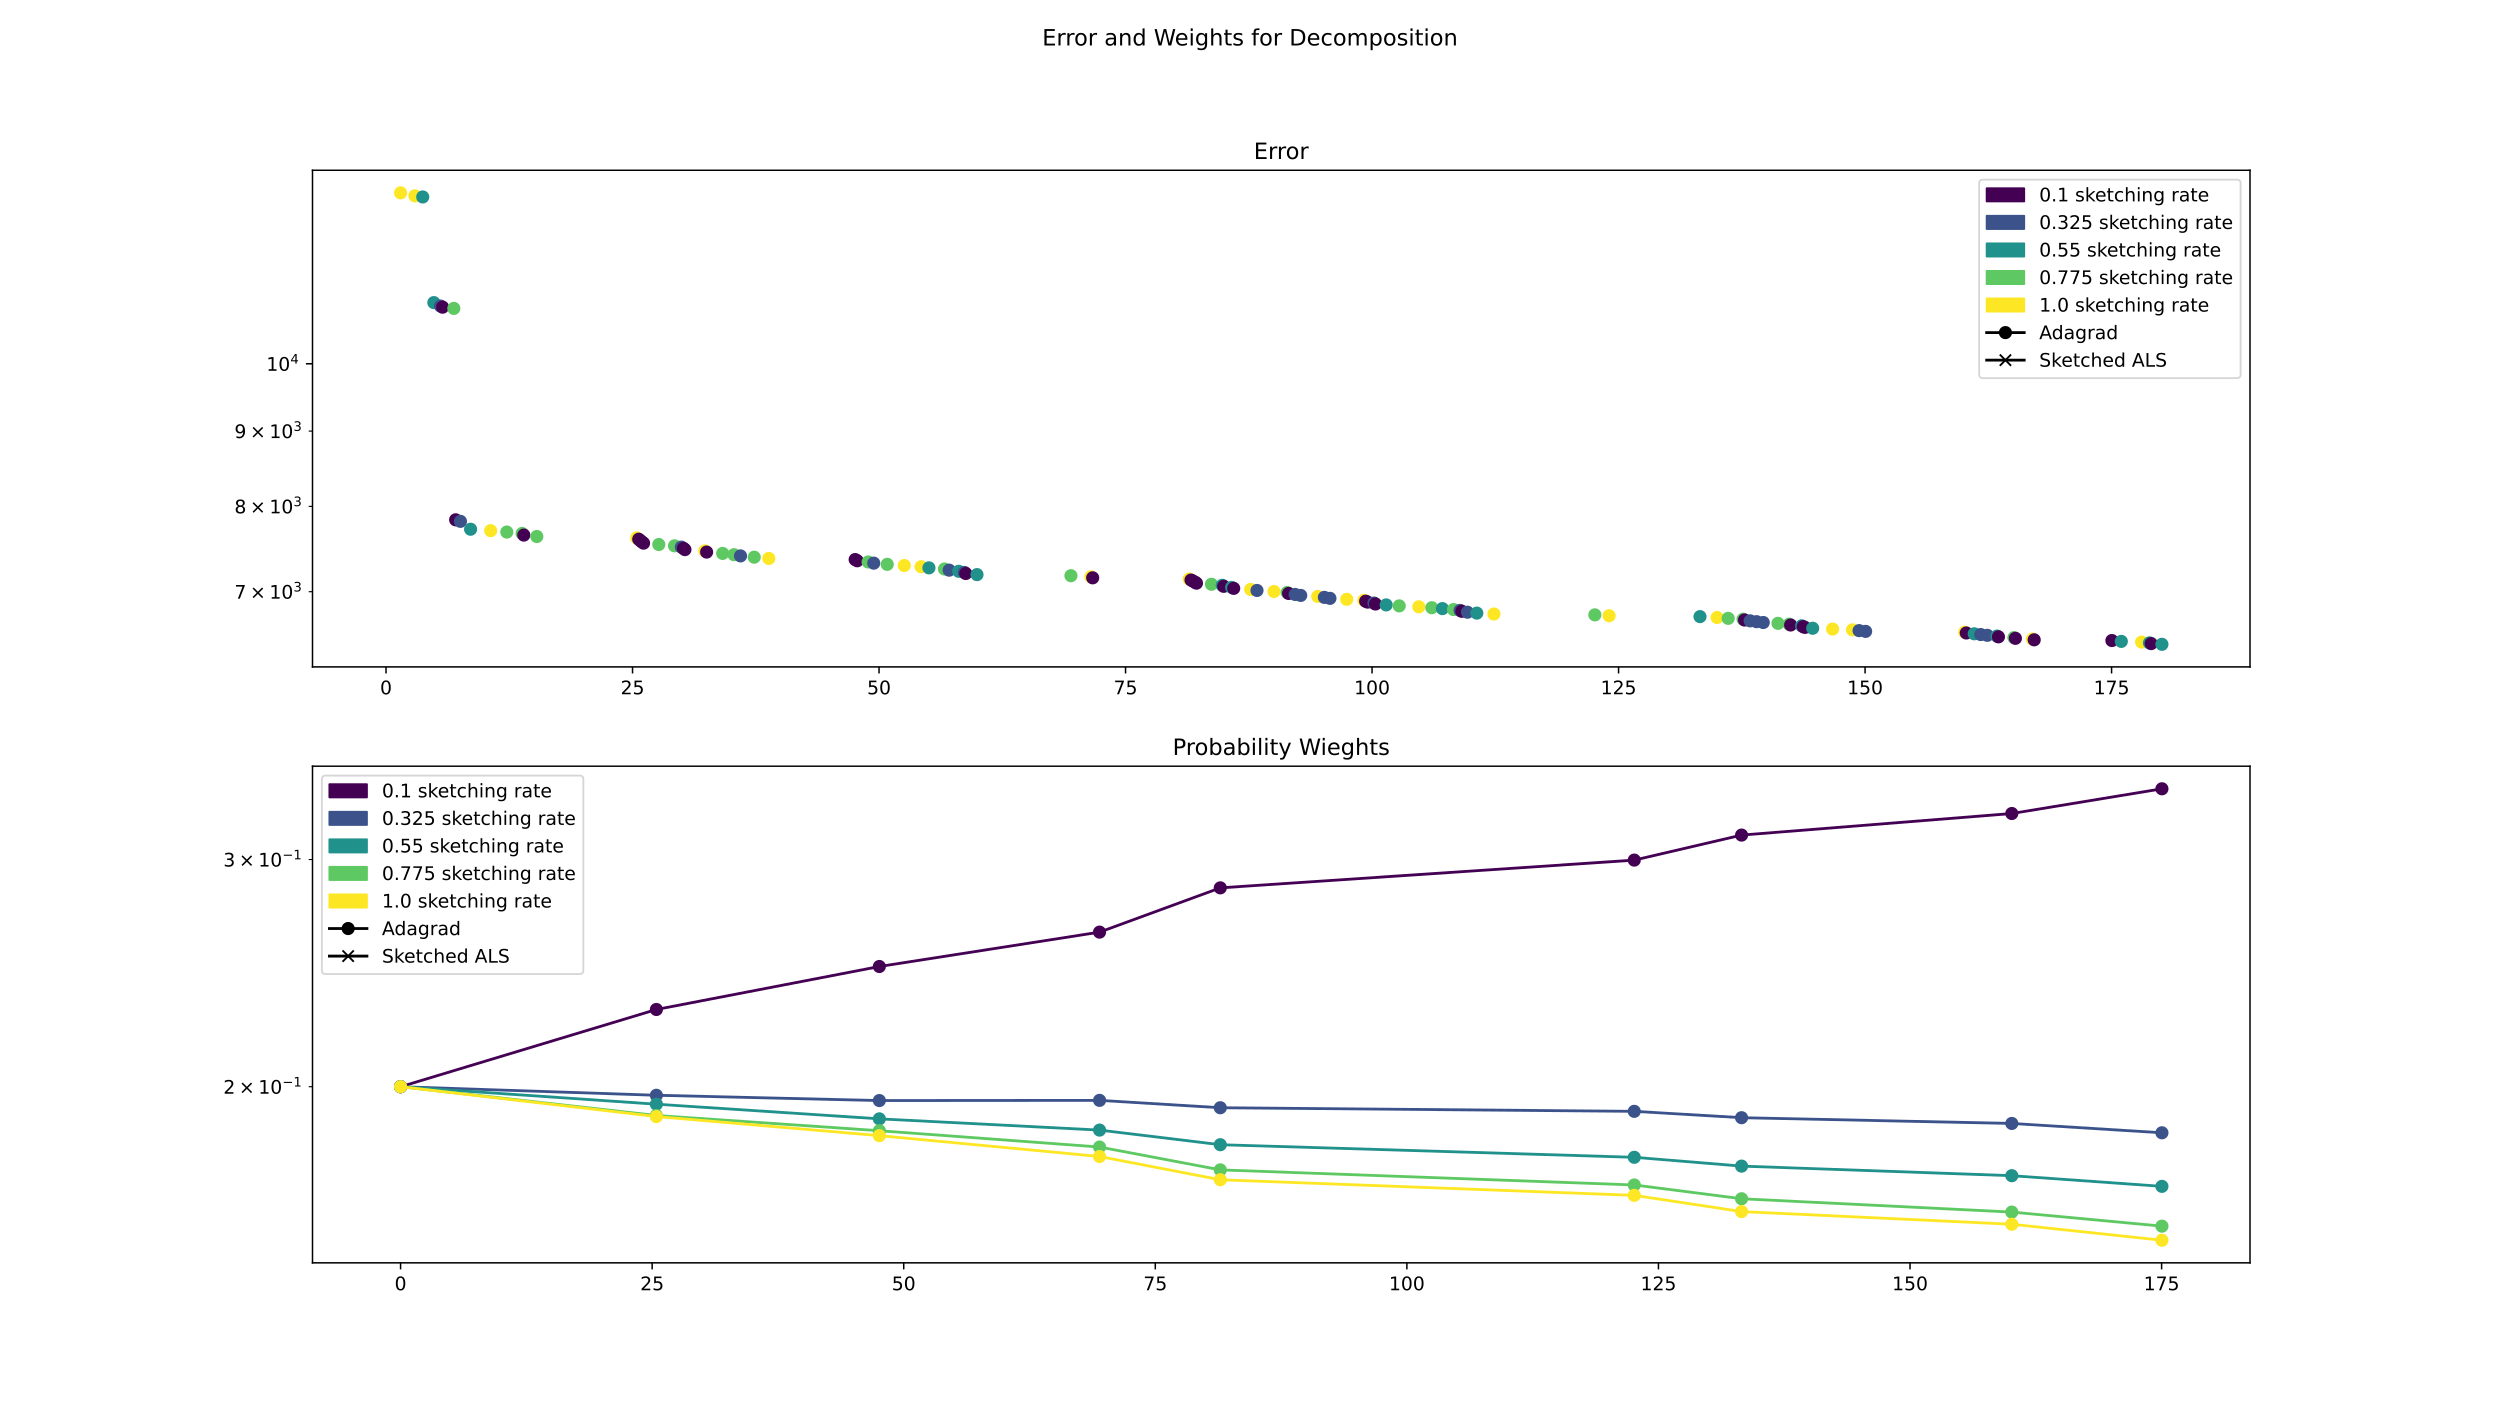 <?xml version="1.0" encoding="utf-8" standalone="no"?>
<!DOCTYPE svg PUBLIC "-//W3C//DTD SVG 1.1//EN"
  "http://www.w3.org/Graphics/SVG/1.1/DTD/svg11.dtd">
<!-- Created with matplotlib (https://matplotlib.org/) -->
<svg height="756pt" version="1.1" viewBox="0 0 1332 756" width="1332pt" xmlns="http://www.w3.org/2000/svg" xmlns:xlink="http://www.w3.org/1999/xlink">
 <defs>
  <style type="text/css">
*{stroke-linecap:butt;stroke-linejoin:round;}
  </style>
 </defs>
 <g id="figure_1">
  <g id="patch_1">
   <path d="M 0 756 
L 1332 756 
L 1332 0 
L 0 0 
z
" style="fill:#ffffff;"/>
  </g>
  <g id="axes_1">
   <g id="patch_2">
    <path d="M 166.5 355.32 
L 1198.8 355.32 
L 1198.8 90.72 
L 166.5 90.72 
z
" style="fill:#ffffff;"/>
   </g>
   <g id="PathCollection_1">
    <defs>
     <path d="M 0 3 
C 0.796 3 1.559 2.684 2.121 2.121 
C 2.684 1.559 3 0.796 3 0 
C 3 -0.796 2.684 -1.559 2.121 -2.121 
C 1.559 -2.684 0.796 -3 0 -3 
C -0.796 -3 -1.559 -2.684 -2.121 -2.121 
C -2.684 -1.559 -3 -0.796 -3 0 
C -3 0.796 -2.684 1.559 -2.121 2.121 
C -1.559 2.684 -0.796 3 0 3 
z
" id="m004a73f509" style="stroke:#fde725;"/>
    </defs>
    <g clip-path="url(#p841acc254f)">
     <use style="fill:#fde725;stroke:#fde725;" x="213.423" xlink:href="#m004a73f509" y="102.747"/>
    </g>
   </g>
   <g id="PathCollection_2">
    <g clip-path="url(#p841acc254f)">
     <use style="fill:#fde725;stroke:#fde725;" x="221.048" xlink:href="#m004a73f509" y="104.337"/>
    </g>
   </g>
   <g id="PathCollection_3">
    <defs>
     <path d="M 0 3 
C 0.796 3 1.559 2.684 2.121 2.121 
C 2.684 1.559 3 0.796 3 0 
C 3 -0.796 2.684 -1.559 2.121 -2.121 
C 1.559 -2.684 0.796 -3 0 -3 
C -0.796 -3 -1.559 -2.684 -2.121 -2.121 
C -2.684 -1.559 -3 -0.796 -3 0 
C -3 0.796 -2.684 1.559 -2.121 2.121 
C -1.559 2.684 -0.796 3 0 3 
z
" id="ma3db94a544" style="stroke:#21918c;"/>
    </defs>
    <g clip-path="url(#p841acc254f)">
     <use style="fill:#21918c;stroke:#21918c;" x="225.229" xlink:href="#ma3db94a544" y="104.942"/>
    </g>
   </g>
   <g id="PathCollection_4">
    <g clip-path="url(#p841acc254f)">
     <use style="fill:#21918c;stroke:#21918c;" x="231.15" xlink:href="#ma3db94a544" y="161.229"/>
    </g>
   </g>
   <g id="PathCollection_5">
    <defs>
     <path d="M 0 3 
C 0.796 3 1.559 2.684 2.121 2.121 
C 2.684 1.559 3 0.796 3 0 
C 3 -0.796 2.684 -1.559 2.121 -2.121 
C 1.559 -2.684 0.796 -3 0 -3 
C -0.796 -3 -1.559 -2.684 -2.121 -2.121 
C -2.684 -1.559 -3 -0.796 -3 0 
C -3 0.796 -2.684 1.559 -2.121 2.121 
C -1.559 2.684 -0.796 3 0 3 
z
" id="m843636f950" style="stroke:#3b528b;"/>
    </defs>
    <g clip-path="url(#p841acc254f)">
     <use style="fill:#3b528b;stroke:#3b528b;" x="234.694" xlink:href="#m843636f950" y="163.063"/>
    </g>
   </g>
   <g id="PathCollection_6">
    <defs>
     <path d="M 0 3 
C 0.796 3 1.559 2.684 2.121 2.121 
C 2.684 1.559 3 0.796 3 0 
C 3 -0.796 2.684 -1.559 2.121 -2.121 
C 1.559 -2.684 0.796 -3 0 -3 
C -0.796 -3 -1.559 -2.684 -2.121 -2.121 
C -2.684 -1.559 -3 -0.796 -3 0 
C -3 0.796 -2.684 1.559 -2.121 2.121 
C -1.559 2.684 -0.796 3 0 3 
z
" id="m42007499c4" style="stroke:#440154;"/>
    </defs>
    <g clip-path="url(#p841acc254f)">
     <use style="fill:#440154;stroke:#440154;" x="235.826" xlink:href="#m42007499c4" y="163.664"/>
    </g>
   </g>
   <g id="PathCollection_7">
    <defs>
     <path d="M 0 3 
C 0.796 3 1.559 2.684 2.121 2.121 
C 2.684 1.559 3 0.796 3 0 
C 3 -0.796 2.684 -1.559 2.121 -2.121 
C 1.559 -2.684 0.796 -3 0 -3 
C -0.796 -3 -1.559 -2.684 -2.121 -2.121 
C -2.684 -1.559 -3 -0.796 -3 0 
C -3 0.796 -2.684 1.559 -2.121 2.121 
C -1.559 2.684 -0.796 3 0 3 
z
" id="m38d23afa28" style="stroke:#5ec962;"/>
    </defs>
    <g clip-path="url(#p841acc254f)">
     <use style="fill:#5ec962;stroke:#5ec962;" x="241.801" xlink:href="#m38d23afa28" y="164.318"/>
    </g>
   </g>
   <g id="PathCollection_8">
    <g clip-path="url(#p841acc254f)">
     <use style="fill:#440154;stroke:#440154;" x="242.766" xlink:href="#m42007499c4" y="276.963"/>
    </g>
   </g>
   <g id="PathCollection_9">
    <g clip-path="url(#p841acc254f)">
     <use style="fill:#3b528b;stroke:#3b528b;" x="245.319" xlink:href="#m843636f950" y="277.776"/>
    </g>
   </g>
   <g id="PathCollection_10">
    <g clip-path="url(#p841acc254f)">
     <use style="fill:#21918c;stroke:#21918c;" x="250.724" xlink:href="#ma3db94a544" y="281.97"/>
    </g>
   </g>
   <g id="PathCollection_11">
    <g clip-path="url(#p841acc254f)">
     <use style="fill:#fde725;stroke:#fde725;" x="261.425" xlink:href="#m004a73f509" y="282.738"/>
    </g>
   </g>
   <g id="PathCollection_12">
    <g clip-path="url(#p841acc254f)">
     <use style="fill:#5ec962;stroke:#5ec962;" x="270.028" xlink:href="#m38d23afa28" y="283.48"/>
    </g>
   </g>
   <g id="PathCollection_13">
    <g clip-path="url(#p841acc254f)">
     <use style="fill:#5ec962;stroke:#5ec962;" x="278.149" xlink:href="#m38d23afa28" y="284.216"/>
    </g>
   </g>
   <g id="PathCollection_14">
    <g clip-path="url(#p841acc254f)">
     <use style="fill:#440154;stroke:#440154;" x="279.083" xlink:href="#m42007499c4" y="285.087"/>
    </g>
   </g>
   <g id="PathCollection_15">
    <g clip-path="url(#p841acc254f)">
     <use style="fill:#5ec962;stroke:#5ec962;" x="286.02" xlink:href="#m38d23afa28" y="285.85"/>
    </g>
   </g>
   <g id="PathCollection_16">
    <g clip-path="url(#p841acc254f)">
     <use style="fill:#fde725;stroke:#fde725;" x="339.224" xlink:href="#m004a73f509" y="286.585"/>
    </g>
   </g>
   <g id="PathCollection_17">
    <g clip-path="url(#p841acc254f)">
     <use style="fill:#440154;stroke:#440154;" x="340.312" xlink:href="#m42007499c4" y="287.291"/>
    </g>
   </g>
   <g id="PathCollection_18">
    <g clip-path="url(#p841acc254f)">
     <use style="fill:#440154;stroke:#440154;" x="341.159" xlink:href="#m42007499c4" y="287.998"/>
    </g>
   </g>
   <g id="PathCollection_19">
    <g clip-path="url(#p841acc254f)">
     <use style="fill:#440154;stroke:#440154;" x="341.948" xlink:href="#m42007499c4" y="288.698"/>
    </g>
   </g>
   <g id="PathCollection_20">
    <g clip-path="url(#p841acc254f)">
     <use style="fill:#440154;stroke:#440154;" x="342.885" xlink:href="#m42007499c4" y="289.388"/>
    </g>
   </g>
   <g id="PathCollection_21">
    <g clip-path="url(#p841acc254f)">
     <use style="fill:#5ec962;stroke:#5ec962;" x="351.001" xlink:href="#m38d23afa28" y="290.114"/>
    </g>
   </g>
   <g id="PathCollection_22">
    <g clip-path="url(#p841acc254f)">
     <use style="fill:#5ec962;stroke:#5ec962;" x="359.387" xlink:href="#m38d23afa28" y="290.803"/>
    </g>
   </g>
   <g id="PathCollection_23">
    <g clip-path="url(#p841acc254f)">
     <use style="fill:#3b528b;stroke:#3b528b;" x="363.024" xlink:href="#m843636f950" y="291.481"/>
    </g>
   </g>
   <g id="PathCollection_24">
    <g clip-path="url(#p841acc254f)">
     <use style="fill:#440154;stroke:#440154;" x="364.145" xlink:href="#m42007499c4" y="292.15"/>
    </g>
   </g>
   <g id="PathCollection_25">
    <g clip-path="url(#p841acc254f)">
     <use style="fill:#440154;stroke:#440154;" x="364.932" xlink:href="#m42007499c4" y="292.833"/>
    </g>
   </g>
   <g id="PathCollection_26">
    <g clip-path="url(#p841acc254f)">
     <use style="fill:#fde725;stroke:#fde725;" x="375.536" xlink:href="#m004a73f509" y="293.518"/>
    </g>
   </g>
   <g id="PathCollection_27">
    <g clip-path="url(#p841acc254f)">
     <use style="fill:#440154;stroke:#440154;" x="376.485" xlink:href="#m42007499c4" y="294.147"/>
    </g>
   </g>
   <g id="PathCollection_28">
    <g clip-path="url(#p841acc254f)">
     <use style="fill:#5ec962;stroke:#5ec962;" x="385.038" xlink:href="#m38d23afa28" y="294.861"/>
    </g>
   </g>
   <g id="PathCollection_29">
    <g clip-path="url(#p841acc254f)">
     <use style="fill:#5ec962;stroke:#5ec962;" x="391.082" xlink:href="#m38d23afa28" y="295.542"/>
    </g>
   </g>
   <g id="PathCollection_30">
    <g clip-path="url(#p841acc254f)">
     <use style="fill:#3b528b;stroke:#3b528b;" x="394.551" xlink:href="#m843636f950" y="296.191"/>
    </g>
   </g>
   <g id="PathCollection_31">
    <g clip-path="url(#p841acc254f)">
     <use style="fill:#5ec962;stroke:#5ec962;" x="401.844" xlink:href="#m38d23afa28" y="296.869"/>
    </g>
   </g>
   <g id="PathCollection_32">
    <g clip-path="url(#p841acc254f)">
     <use style="fill:#fde725;stroke:#fde725;" x="409.614" xlink:href="#m004a73f509" y="297.519"/>
    </g>
   </g>
   <g id="PathCollection_33">
    <g clip-path="url(#p841acc254f)">
     <use style="fill:#440154;stroke:#440154;" x="455.627" xlink:href="#m42007499c4" y="298.129"/>
    </g>
   </g>
   <g id="PathCollection_34">
    <g clip-path="url(#p841acc254f)">
     <use style="fill:#440154;stroke:#440154;" x="456.728" xlink:href="#m42007499c4" y="298.774"/>
    </g>
   </g>
   <g id="PathCollection_35">
    <g clip-path="url(#p841acc254f)">
     <use style="fill:#5ec962;stroke:#5ec962;" x="462.551" xlink:href="#m38d23afa28" y="299.409"/>
    </g>
   </g>
   <g id="PathCollection_36">
    <g clip-path="url(#p841acc254f)">
     <use style="fill:#3b528b;stroke:#3b528b;" x="465.528" xlink:href="#m843636f950" y="300.043"/>
    </g>
   </g>
   <g id="PathCollection_37">
    <g clip-path="url(#p841acc254f)">
     <use style="fill:#5ec962;stroke:#5ec962;" x="472.721" xlink:href="#m38d23afa28" y="300.686"/>
    </g>
   </g>
   <g id="PathCollection_38">
    <g clip-path="url(#p841acc254f)">
     <use style="fill:#fde725;stroke:#fde725;" x="481.801" xlink:href="#m004a73f509" y="301.316"/>
    </g>
   </g>
   <g id="PathCollection_39">
    <g clip-path="url(#p841acc254f)">
     <use style="fill:#fde725;stroke:#fde725;" x="490.758" xlink:href="#m004a73f509" y="301.941"/>
    </g>
   </g>
   <g id="PathCollection_40">
    <g clip-path="url(#p841acc254f)">
     <use style="fill:#21918c;stroke:#21918c;" x="494.94" xlink:href="#ma3db94a544" y="302.552"/>
    </g>
   </g>
   <g id="PathCollection_41">
    <g clip-path="url(#p841acc254f)">
     <use style="fill:#5ec962;stroke:#5ec962;" x="503.203" xlink:href="#m38d23afa28" y="303.173"/>
    </g>
   </g>
   <g id="PathCollection_42">
    <g clip-path="url(#p841acc254f)">
     <use style="fill:#3b528b;stroke:#3b528b;" x="505.728" xlink:href="#m843636f950" y="303.781"/>
    </g>
   </g>
   <g id="PathCollection_43">
    <g clip-path="url(#p841acc254f)">
     <use style="fill:#21918c;stroke:#21918c;" x="510.795" xlink:href="#ma3db94a544" y="304.383"/>
    </g>
   </g>
   <g id="PathCollection_44">
    <g clip-path="url(#p841acc254f)">
     <use style="fill:#3b528b;stroke:#3b528b;" x="513.798" xlink:href="#m843636f950" y="304.988"/>
    </g>
   </g>
   <g id="PathCollection_45">
    <g clip-path="url(#p841acc254f)">
     <use style="fill:#440154;stroke:#440154;" x="514.571" xlink:href="#m42007499c4" y="305.564"/>
    </g>
   </g>
   <g id="PathCollection_46">
    <g clip-path="url(#p841acc254f)">
     <use style="fill:#21918c;stroke:#21918c;" x="520.539" xlink:href="#ma3db94a544" y="306.154"/>
    </g>
   </g>
   <g id="PathCollection_47">
    <g clip-path="url(#p841acc254f)">
     <use style="fill:#5ec962;stroke:#5ec962;" x="570.59" xlink:href="#m38d23afa28" y="306.739"/>
    </g>
   </g>
   <g id="PathCollection_48">
    <g clip-path="url(#p841acc254f)">
     <use style="fill:#fde725;stroke:#fde725;" x="581.241" xlink:href="#m004a73f509" y="307.317"/>
    </g>
   </g>
   <g id="PathCollection_49">
    <g clip-path="url(#p841acc254f)">
     <use style="fill:#440154;stroke:#440154;" x="582.183" xlink:href="#m42007499c4" y="307.863"/>
    </g>
   </g>
   <g id="PathCollection_50">
    <g clip-path="url(#p841acc254f)">
     <use style="fill:#fde725;stroke:#fde725;" x="633.623" xlink:href="#m004a73f509" y="308.485"/>
    </g>
   </g>
   <g id="PathCollection_51">
    <g clip-path="url(#p841acc254f)">
     <use style="fill:#440154;stroke:#440154;" x="634.583" xlink:href="#m42007499c4" y="309.06"/>
    </g>
   </g>
   <g id="PathCollection_52">
    <g clip-path="url(#p841acc254f)">
     <use style="fill:#440154;stroke:#440154;" x="635.657" xlink:href="#m42007499c4" y="309.616"/>
    </g>
   </g>
   <g id="PathCollection_53">
    <g clip-path="url(#p841acc254f)">
     <use style="fill:#440154;stroke:#440154;" x="636.68" xlink:href="#m42007499c4" y="310.178"/>
    </g>
   </g>
   <g id="PathCollection_54">
    <g clip-path="url(#p841acc254f)">
     <use style="fill:#440154;stroke:#440154;" x="637.473" xlink:href="#m42007499c4" y="310.705"/>
    </g>
   </g>
   <g id="PathCollection_55">
    <g clip-path="url(#p841acc254f)">
     <use style="fill:#5ec962;stroke:#5ec962;" x="645.471" xlink:href="#m38d23afa28" y="311.297"/>
    </g>
   </g>
   <g id="PathCollection_56">
    <g clip-path="url(#p841acc254f)">
     <use style="fill:#21918c;stroke:#21918c;" x="651.198" xlink:href="#ma3db94a544" y="311.844"/>
    </g>
   </g>
   <g id="PathCollection_57">
    <g clip-path="url(#p841acc254f)">
     <use style="fill:#440154;stroke:#440154;" x="651.998" xlink:href="#m42007499c4" y="312.392"/>
    </g>
   </g>
   <g id="PathCollection_58">
    <g clip-path="url(#p841acc254f)">
     <use style="fill:#21918c;stroke:#21918c;" x="656.222" xlink:href="#ma3db94a544" y="312.957"/>
    </g>
   </g>
   <g id="PathCollection_59">
    <g clip-path="url(#p841acc254f)">
     <use style="fill:#440154;stroke:#440154;" x="657.312" xlink:href="#m42007499c4" y="313.484"/>
    </g>
   </g>
   <g id="PathCollection_60">
    <g clip-path="url(#p841acc254f)">
     <use style="fill:#fde725;stroke:#fde725;" x="666.369" xlink:href="#m004a73f509" y="314.049"/>
    </g>
   </g>
   <g id="PathCollection_61">
    <g clip-path="url(#p841acc254f)">
     <use style="fill:#3b528b;stroke:#3b528b;" x="669.728" xlink:href="#m843636f950" y="314.593"/>
    </g>
   </g>
   <g id="PathCollection_62">
    <g clip-path="url(#p841acc254f)">
     <use style="fill:#fde725;stroke:#fde725;" x="678.784" xlink:href="#m004a73f509" y="315.136"/>
    </g>
   </g>
   <g id="PathCollection_63">
    <g clip-path="url(#p841acc254f)">
     <use style="fill:#5ec962;stroke:#5ec962;" x="685.783" xlink:href="#m38d23afa28" y="315.675"/>
    </g>
   </g>
   <g id="PathCollection_64">
    <g clip-path="url(#p841acc254f)">
     <use style="fill:#440154;stroke:#440154;" x="686.57" xlink:href="#m42007499c4" y="316.193"/>
    </g>
   </g>
   <g id="PathCollection_65">
    <g clip-path="url(#p841acc254f)">
     <use style="fill:#3b528b;stroke:#3b528b;" x="690.054" xlink:href="#m843636f950" y="316.719"/>
    </g>
   </g>
   <g id="PathCollection_66">
    <g clip-path="url(#p841acc254f)">
     <use style="fill:#3b528b;stroke:#3b528b;" x="693.027" xlink:href="#m843636f950" y="317.235"/>
    </g>
   </g>
   <g id="PathCollection_67">
    <g clip-path="url(#p841acc254f)">
     <use style="fill:#fde725;stroke:#fde725;" x="702.099" xlink:href="#m004a73f509" y="317.774"/>
    </g>
   </g>
   <g id="PathCollection_68">
    <g clip-path="url(#p841acc254f)">
     <use style="fill:#3b528b;stroke:#3b528b;" x="705.62" xlink:href="#m843636f950" y="318.282"/>
    </g>
   </g>
   <g id="PathCollection_69">
    <g clip-path="url(#p841acc254f)">
     <use style="fill:#3b528b;stroke:#3b528b;" x="708.595" xlink:href="#m843636f950" y="318.801"/>
    </g>
   </g>
   <g id="PathCollection_70">
    <g clip-path="url(#p841acc254f)">
     <use style="fill:#fde725;stroke:#fde725;" x="717.544" xlink:href="#m004a73f509" y="319.319"/>
    </g>
   </g>
   <g id="PathCollection_71">
    <g clip-path="url(#p841acc254f)">
     <use style="fill:#fde725;stroke:#fde725;" x="726.705" xlink:href="#m004a73f509" y="319.832"/>
    </g>
   </g>
   <g id="PathCollection_72">
    <g clip-path="url(#p841acc254f)">
     <use style="fill:#440154;stroke:#440154;" x="727.629" xlink:href="#m42007499c4" y="320.327"/>
    </g>
   </g>
   <g id="PathCollection_73">
    <g clip-path="url(#p841acc254f)">
     <use style="fill:#440154;stroke:#440154;" x="728.661" xlink:href="#m42007499c4" y="320.806"/>
    </g>
   </g>
   <g id="PathCollection_74">
    <g clip-path="url(#p841acc254f)">
     <use style="fill:#3b528b;stroke:#3b528b;" x="732.037" xlink:href="#m843636f950" y="321.316"/>
    </g>
   </g>
   <g id="PathCollection_75">
    <g clip-path="url(#p841acc254f)">
     <use style="fill:#440154;stroke:#440154;" x="732.849" xlink:href="#m42007499c4" y="321.812"/>
    </g>
   </g>
   <g id="PathCollection_76">
    <g clip-path="url(#p841acc254f)">
     <use style="fill:#21918c;stroke:#21918c;" x="738.561" xlink:href="#ma3db94a544" y="322.3"/>
    </g>
   </g>
   <g id="PathCollection_77">
    <g clip-path="url(#p841acc254f)">
     <use style="fill:#5ec962;stroke:#5ec962;" x="745.502" xlink:href="#m38d23afa28" y="322.815"/>
    </g>
   </g>
   <g id="PathCollection_78">
    <g clip-path="url(#p841acc254f)">
     <use style="fill:#fde725;stroke:#fde725;" x="755.945" xlink:href="#m004a73f509" y="323.3"/>
    </g>
   </g>
   <g id="PathCollection_79">
    <g clip-path="url(#p841acc254f)">
     <use style="fill:#5ec962;stroke:#5ec962;" x="762.882" xlink:href="#m38d23afa28" y="323.79"/>
    </g>
   </g>
   <g id="PathCollection_80">
    <g clip-path="url(#p841acc254f)">
     <use style="fill:#21918c;stroke:#21918c;" x="768.527" xlink:href="#ma3db94a544" y="324.267"/>
    </g>
   </g>
   <g id="PathCollection_81">
    <g clip-path="url(#p841acc254f)">
     <use style="fill:#5ec962;stroke:#5ec962;" x="774.417" xlink:href="#m38d23afa28" y="324.768"/>
    </g>
   </g>
   <g id="PathCollection_82">
    <g clip-path="url(#p841acc254f)">
     <use style="fill:#3b528b;stroke:#3b528b;" x="777.935" xlink:href="#m843636f950" y="325.236"/>
    </g>
   </g>
   <g id="PathCollection_83">
    <g clip-path="url(#p841acc254f)">
     <use style="fill:#440154;stroke:#440154;" x="778.875" xlink:href="#m42007499c4" y="325.7"/>
    </g>
   </g>
   <g id="PathCollection_84">
    <g clip-path="url(#p841acc254f)">
     <use style="fill:#3b528b;stroke:#3b528b;" x="781.879" xlink:href="#m843636f950" y="326.187"/>
    </g>
   </g>
   <g id="PathCollection_85">
    <g clip-path="url(#p841acc254f)">
     <use style="fill:#21918c;stroke:#21918c;" x="786.842" xlink:href="#ma3db94a544" y="326.665"/>
    </g>
   </g>
   <g id="PathCollection_86">
    <g clip-path="url(#p841acc254f)">
     <use style="fill:#fde725;stroke:#fde725;" x="795.962" xlink:href="#m004a73f509" y="327.136"/>
    </g>
   </g>
   <g id="PathCollection_87">
    <g clip-path="url(#p841acc254f)">
     <use style="fill:#5ec962;stroke:#5ec962;" x="849.742" xlink:href="#m38d23afa28" y="327.6"/>
    </g>
   </g>
   <g id="PathCollection_88">
    <g clip-path="url(#p841acc254f)">
     <use style="fill:#fde725;stroke:#fde725;" x="857.35" xlink:href="#m004a73f509" y="328.071"/>
    </g>
   </g>
   <g id="PathCollection_89">
    <g clip-path="url(#p841acc254f)">
     <use style="fill:#21918c;stroke:#21918c;" x="905.763" xlink:href="#ma3db94a544" y="328.536"/>
    </g>
   </g>
   <g id="PathCollection_90">
    <g clip-path="url(#p841acc254f)">
     <use style="fill:#fde725;stroke:#fde725;" x="914.873" xlink:href="#m004a73f509" y="328.995"/>
    </g>
   </g>
   <g id="PathCollection_91">
    <g clip-path="url(#p841acc254f)">
     <use style="fill:#5ec962;stroke:#5ec962;" x="920.761" xlink:href="#m38d23afa28" y="329.456"/>
    </g>
   </g>
   <g id="PathCollection_92">
    <g clip-path="url(#p841acc254f)">
     <use style="fill:#5ec962;stroke:#5ec962;" x="928.68" xlink:href="#m38d23afa28" y="329.906"/>
    </g>
   </g>
   <g id="PathCollection_93">
    <g clip-path="url(#p841acc254f)">
     <use style="fill:#440154;stroke:#440154;" x="929.481" xlink:href="#m42007499c4" y="330.344"/>
    </g>
   </g>
   <g id="PathCollection_94">
    <g clip-path="url(#p841acc254f)">
     <use style="fill:#3b528b;stroke:#3b528b;" x="932.464" xlink:href="#m843636f950" y="330.792"/>
    </g>
   </g>
   <g id="PathCollection_95">
    <g clip-path="url(#p841acc254f)">
     <use style="fill:#3b528b;stroke:#3b528b;" x="935.895" xlink:href="#m843636f950" y="331.226"/>
    </g>
   </g>
   <g id="PathCollection_96">
    <g clip-path="url(#p841acc254f)">
     <use style="fill:#3b528b;stroke:#3b528b;" x="939.458" xlink:href="#m843636f950" y="331.669"/>
    </g>
   </g>
   <g id="PathCollection_97">
    <g clip-path="url(#p841acc254f)">
     <use style="fill:#5ec962;stroke:#5ec962;" x="947.306" xlink:href="#m38d23afa28" y="332.114"/>
    </g>
   </g>
   <g id="PathCollection_98">
    <g clip-path="url(#p841acc254f)">
     <use style="fill:#5ec962;stroke:#5ec962;" x="953.257" xlink:href="#m38d23afa28" y="332.573"/>
    </g>
   </g>
   <g id="PathCollection_99">
    <g clip-path="url(#p841acc254f)">
     <use style="fill:#440154;stroke:#440154;" x="954.054" xlink:href="#m42007499c4" y="333"/>
    </g>
   </g>
   <g id="PathCollection_100">
    <g clip-path="url(#p841acc254f)">
     <use style="fill:#21918c;stroke:#21918c;" x="959.937" xlink:href="#ma3db94a544" y="333.431"/>
    </g>
   </g>
   <g id="PathCollection_101">
    <g clip-path="url(#p841acc254f)">
     <use style="fill:#440154;stroke:#440154;" x="960.714" xlink:href="#m42007499c4" y="333.871"/>
    </g>
   </g>
   <g id="PathCollection_102">
    <g clip-path="url(#p841acc254f)">
     <use style="fill:#440154;stroke:#440154;" x="961.65" xlink:href="#m42007499c4" y="334.278"/>
    </g>
   </g>
   <g id="PathCollection_103">
    <g clip-path="url(#p841acc254f)">
     <use style="fill:#21918c;stroke:#21918c;" x="965.792" xlink:href="#ma3db94a544" y="334.736"/>
    </g>
   </g>
   <g id="PathCollection_104">
    <g clip-path="url(#p841acc254f)">
     <use style="fill:#fde725;stroke:#fde725;" x="976.409" xlink:href="#m004a73f509" y="335.161"/>
    </g>
   </g>
   <g id="PathCollection_105">
    <g clip-path="url(#p841acc254f)">
     <use style="fill:#fde725;stroke:#fde725;" x="987.014" xlink:href="#m004a73f509" y="335.582"/>
    </g>
   </g>
   <g id="PathCollection_106">
    <g clip-path="url(#p841acc254f)">
     <use style="fill:#3b528b;stroke:#3b528b;" x="990.517" xlink:href="#m843636f950" y="335.994"/>
    </g>
   </g>
   <g id="PathCollection_107">
    <g clip-path="url(#p841acc254f)">
     <use style="fill:#3b528b;stroke:#3b528b;" x="994.007" xlink:href="#m843636f950" y="336.407"/>
    </g>
   </g>
   <g id="PathCollection_108">
    <g clip-path="url(#p841acc254f)">
     <use style="fill:#fde725;stroke:#fde725;" x="1046.848" xlink:href="#m004a73f509" y="336.85"/>
    </g>
   </g>
   <g id="PathCollection_109">
    <g clip-path="url(#p841acc254f)">
     <use style="fill:#440154;stroke:#440154;" x="1047.63" xlink:href="#m42007499c4" y="337.256"/>
    </g>
   </g>
   <g id="PathCollection_110">
    <g clip-path="url(#p841acc254f)">
     <use style="fill:#21918c;stroke:#21918c;" x="1051.868" xlink:href="#ma3db94a544" y="337.689"/>
    </g>
   </g>
   <g id="PathCollection_111">
    <g clip-path="url(#p841acc254f)">
     <use style="fill:#3b528b;stroke:#3b528b;" x="1055.354" xlink:href="#m843636f950" y="338.087"/>
    </g>
   </g>
   <g id="PathCollection_112">
    <g clip-path="url(#p841acc254f)">
     <use style="fill:#3b528b;stroke:#3b528b;" x="1058.839" xlink:href="#m843636f950" y="338.5"/>
    </g>
   </g>
   <g id="PathCollection_113">
    <g clip-path="url(#p841acc254f)">
     <use style="fill:#21918c;stroke:#21918c;" x="1063.977" xlink:href="#ma3db94a544" y="338.913"/>
    </g>
   </g>
   <g id="PathCollection_114">
    <g clip-path="url(#p841acc254f)">
     <use style="fill:#440154;stroke:#440154;" x="1064.775" xlink:href="#m42007499c4" y="339.308"/>
    </g>
   </g>
   <g id="PathCollection_115">
    <g clip-path="url(#p841acc254f)">
     <use style="fill:#5ec962;stroke:#5ec962;" x="1073.019" xlink:href="#m38d23afa28" y="339.709"/>
    </g>
   </g>
   <g id="PathCollection_116">
    <g clip-path="url(#p841acc254f)">
     <use style="fill:#440154;stroke:#440154;" x="1073.804" xlink:href="#m42007499c4" y="340.104"/>
    </g>
   </g>
   <g id="PathCollection_117">
    <g clip-path="url(#p841acc254f)">
     <use style="fill:#fde725;stroke:#fde725;" x="1082.88" xlink:href="#m004a73f509" y="340.523"/>
    </g>
   </g>
   <g id="PathCollection_118">
    <g clip-path="url(#p841acc254f)">
     <use style="fill:#440154;stroke:#440154;" x="1083.824" xlink:href="#m42007499c4" y="340.9"/>
    </g>
   </g>
   <g id="PathCollection_119">
    <g clip-path="url(#p841acc254f)">
     <use style="fill:#440154;stroke:#440154;" x="1125.221" xlink:href="#m42007499c4" y="341.278"/>
    </g>
   </g>
   <g id="PathCollection_120">
    <g clip-path="url(#p841acc254f)">
     <use style="fill:#21918c;stroke:#21918c;" x="1130.241" xlink:href="#ma3db94a544" y="341.731"/>
    </g>
   </g>
   <g id="PathCollection_121">
    <g clip-path="url(#p841acc254f)">
     <use style="fill:#fde725;stroke:#fde725;" x="1141.05" xlink:href="#m004a73f509" y="342.12"/>
    </g>
   </g>
   <g id="PathCollection_122">
    <g clip-path="url(#p841acc254f)">
     <use style="fill:#21918c;stroke:#21918c;" x="1145.226" xlink:href="#ma3db94a544" y="342.531"/>
    </g>
   </g>
   <g id="PathCollection_123">
    <g clip-path="url(#p841acc254f)">
     <use style="fill:#440154;stroke:#440154;" x="1146.163" xlink:href="#m42007499c4" y="342.911"/>
    </g>
   </g>
   <g id="PathCollection_124">
    <g clip-path="url(#p841acc254f)">
     <use style="fill:#21918c;stroke:#21918c;" x="1151.877" xlink:href="#ma3db94a544" y="343.293"/>
    </g>
   </g>
   <g id="matplotlib.axis_1">
    <g id="xtick_1">
     <g id="line2d_1">
      <defs>
       <path d="M 0 0 
L 0 3.5 
" id="m5710afac3e" style="stroke:#000000;stroke-width:0.8;"/>
      </defs>
      <g>
       <use style="stroke:#000000;stroke-width:0.8;" x="205.673" xlink:href="#m5710afac3e" y="355.32"/>
      </g>
     </g>
     <g id="text_1">
      <!-- 0 -->
      <defs>
       <path d="M 31.781 66.406 
Q 24.172 66.406 20.328 58.906 
Q 16.5 51.422 16.5 36.375 
Q 16.5 21.391 20.328 13.891 
Q 24.172 6.391 31.781 6.391 
Q 39.453 6.391 43.281 13.891 
Q 47.125 21.391 47.125 36.375 
Q 47.125 51.422 43.281 58.906 
Q 39.453 66.406 31.781 66.406 
z
M 31.781 74.219 
Q 44.047 74.219 50.516 64.516 
Q 56.984 54.828 56.984 36.375 
Q 56.984 17.969 50.516 8.266 
Q 44.047 -1.422 31.781 -1.422 
Q 19.531 -1.422 13.062 8.266 
Q 6.594 17.969 6.594 36.375 
Q 6.594 54.828 13.062 64.516 
Q 19.531 74.219 31.781 74.219 
z
" id="DejaVuSans-48"/>
      </defs>
      <g transform="translate(202.492 369.918)scale(0.1 -0.1)">
       <use xlink:href="#DejaVuSans-48"/>
      </g>
     </g>
    </g>
    <g id="xtick_2">
     <g id="line2d_2">
      <g>
       <use style="stroke:#000000;stroke-width:0.8;" x="337.013" xlink:href="#m5710afac3e" y="355.32"/>
      </g>
     </g>
     <g id="text_2">
      <!-- 25 -->
      <defs>
       <path d="M 19.188 8.297 
L 53.609 8.297 
L 53.609 0 
L 7.328 0 
L 7.328 8.297 
Q 12.938 14.109 22.625 23.891 
Q 32.328 33.688 34.812 36.531 
Q 39.547 41.844 41.422 45.531 
Q 43.312 49.219 43.312 52.781 
Q 43.312 58.594 39.234 62.25 
Q 35.156 65.922 28.609 65.922 
Q 23.969 65.922 18.812 64.312 
Q 13.672 62.703 7.812 59.422 
L 7.812 69.391 
Q 13.766 71.781 18.938 73 
Q 24.125 74.219 28.422 74.219 
Q 39.75 74.219 46.484 68.547 
Q 53.219 62.891 53.219 53.422 
Q 53.219 48.922 51.531 44.891 
Q 49.859 40.875 45.406 35.406 
Q 44.188 33.984 37.641 27.219 
Q 31.109 20.453 19.188 8.297 
z
" id="DejaVuSans-50"/>
       <path d="M 10.797 72.906 
L 49.516 72.906 
L 49.516 64.594 
L 19.828 64.594 
L 19.828 46.734 
Q 21.969 47.469 24.109 47.828 
Q 26.266 48.188 28.422 48.188 
Q 40.625 48.188 47.75 41.5 
Q 54.891 34.812 54.891 23.391 
Q 54.891 11.625 47.562 5.094 
Q 40.234 -1.422 26.906 -1.422 
Q 22.312 -1.422 17.547 -0.641 
Q 12.797 0.141 7.719 1.703 
L 7.719 11.625 
Q 12.109 9.234 16.797 8.062 
Q 21.484 6.891 26.703 6.891 
Q 35.156 6.891 40.078 11.328 
Q 45.016 15.766 45.016 23.391 
Q 45.016 31 40.078 35.438 
Q 35.156 39.891 26.703 39.891 
Q 22.75 39.891 18.812 39.016 
Q 14.891 38.141 10.797 36.281 
z
" id="DejaVuSans-53"/>
      </defs>
      <g transform="translate(330.65 369.918)scale(0.1 -0.1)">
       <use xlink:href="#DejaVuSans-50"/>
       <use x="63.623" xlink:href="#DejaVuSans-53"/>
      </g>
     </g>
    </g>
    <g id="xtick_3">
     <g id="line2d_3">
      <g>
       <use style="stroke:#000000;stroke-width:0.8;" x="468.352" xlink:href="#m5710afac3e" y="355.32"/>
      </g>
     </g>
     <g id="text_3">
      <!-- 50 -->
      <g transform="translate(461.99 369.918)scale(0.1 -0.1)">
       <use xlink:href="#DejaVuSans-53"/>
       <use x="63.623" xlink:href="#DejaVuSans-48"/>
      </g>
     </g>
    </g>
    <g id="xtick_4">
     <g id="line2d_4">
      <g>
       <use style="stroke:#000000;stroke-width:0.8;" x="599.692" xlink:href="#m5710afac3e" y="355.32"/>
      </g>
     </g>
     <g id="text_4">
      <!-- 75 -->
      <defs>
       <path d="M 8.203 72.906 
L 55.078 72.906 
L 55.078 68.703 
L 28.609 0 
L 18.312 0 
L 43.219 64.594 
L 8.203 64.594 
z
" id="DejaVuSans-55"/>
      </defs>
      <g transform="translate(593.329 369.918)scale(0.1 -0.1)">
       <use xlink:href="#DejaVuSans-55"/>
       <use x="63.623" xlink:href="#DejaVuSans-53"/>
      </g>
     </g>
    </g>
    <g id="xtick_5">
     <g id="line2d_5">
      <g>
       <use style="stroke:#000000;stroke-width:0.8;" x="731.031" xlink:href="#m5710afac3e" y="355.32"/>
      </g>
     </g>
     <g id="text_5">
      <!-- 100 -->
      <defs>
       <path d="M 12.406 8.297 
L 28.516 8.297 
L 28.516 63.922 
L 10.984 60.406 
L 10.984 69.391 
L 28.422 72.906 
L 38.281 72.906 
L 38.281 8.297 
L 54.391 8.297 
L 54.391 0 
L 12.406 0 
z
" id="DejaVuSans-49"/>
      </defs>
      <g transform="translate(721.488 369.918)scale(0.1 -0.1)">
       <use xlink:href="#DejaVuSans-49"/>
       <use x="63.623" xlink:href="#DejaVuSans-48"/>
       <use x="127.246" xlink:href="#DejaVuSans-48"/>
      </g>
     </g>
    </g>
    <g id="xtick_6">
     <g id="line2d_6">
      <g>
       <use style="stroke:#000000;stroke-width:0.8;" x="862.371" xlink:href="#m5710afac3e" y="355.32"/>
      </g>
     </g>
     <g id="text_6">
      <!-- 125 -->
      <g transform="translate(852.827 369.918)scale(0.1 -0.1)">
       <use xlink:href="#DejaVuSans-49"/>
       <use x="63.623" xlink:href="#DejaVuSans-50"/>
       <use x="127.246" xlink:href="#DejaVuSans-53"/>
      </g>
     </g>
    </g>
    <g id="xtick_7">
     <g id="line2d_7">
      <g>
       <use style="stroke:#000000;stroke-width:0.8;" x="993.71" xlink:href="#m5710afac3e" y="355.32"/>
      </g>
     </g>
     <g id="text_7">
      <!-- 150 -->
      <g transform="translate(984.167 369.918)scale(0.1 -0.1)">
       <use xlink:href="#DejaVuSans-49"/>
       <use x="63.623" xlink:href="#DejaVuSans-53"/>
       <use x="127.246" xlink:href="#DejaVuSans-48"/>
      </g>
     </g>
    </g>
    <g id="xtick_8">
     <g id="line2d_8">
      <g>
       <use style="stroke:#000000;stroke-width:0.8;" x="1125.05" xlink:href="#m5710afac3e" y="355.32"/>
      </g>
     </g>
     <g id="text_8">
      <!-- 175 -->
      <g transform="translate(1115.506 369.918)scale(0.1 -0.1)">
       <use xlink:href="#DejaVuSans-49"/>
       <use x="63.623" xlink:href="#DejaVuSans-55"/>
       <use x="127.246" xlink:href="#DejaVuSans-53"/>
      </g>
     </g>
    </g>
   </g>
   <g id="matplotlib.axis_2">
    <g id="ytick_1">
     <g id="line2d_9">
      <defs>
       <path d="M 0 0 
L -3.5 0 
" id="mdab03a21b5" style="stroke:#000000;stroke-width:0.8;"/>
      </defs>
      <g>
       <use style="stroke:#000000;stroke-width:0.8;" x="166.5" xlink:href="#mdab03a21b5" y="193.815"/>
      </g>
     </g>
     <g id="text_9">
      <!-- $\mathdefault{10^{4}}$ -->
      <defs>
       <path d="M 37.797 64.312 
L 12.891 25.391 
L 37.797 25.391 
z
M 35.203 72.906 
L 47.609 72.906 
L 47.609 25.391 
L 58.016 25.391 
L 58.016 17.188 
L 47.609 17.188 
L 47.609 0 
L 37.797 0 
L 37.797 17.188 
L 4.891 17.188 
L 4.891 26.703 
z
" id="DejaVuSans-52"/>
      </defs>
      <g transform="translate(141.9 197.614)scale(0.1 -0.1)">
       <use transform="translate(0 0.684)" xlink:href="#DejaVuSans-49"/>
       <use transform="translate(63.623 0.684)" xlink:href="#DejaVuSans-48"/>
       <use transform="translate(128.203 38.966)scale(0.7)" xlink:href="#DejaVuSans-52"/>
      </g>
     </g>
    </g>
    <g id="ytick_2">
     <g id="line2d_10">
      <defs>
       <path d="M 0 0 
L -2 0 
" id="mdb71e9c3d8" style="stroke:#000000;stroke-width:0.6;"/>
      </defs>
      <g>
       <use style="stroke:#000000;stroke-width:0.6;" x="166.5" xlink:href="#mdb71e9c3d8" y="315.261"/>
      </g>
     </g>
     <g id="text_10">
      <!-- $\mathdefault{7\times10^{3}}$ -->
      <defs>
       <path d="M 70.125 53.719 
L 47.797 31.297 
L 70.125 8.984 
L 64.312 3.078 
L 41.891 25.484 
L 19.484 3.078 
L 13.719 8.984 
L 35.984 31.297 
L 13.719 53.719 
L 19.484 59.625 
L 41.891 37.203 
L 64.312 59.625 
z
" id="DejaVuSans-215"/>
       <path d="M 40.578 39.312 
Q 47.656 37.797 51.625 33 
Q 55.609 28.219 55.609 21.188 
Q 55.609 10.406 48.188 4.484 
Q 40.766 -1.422 27.094 -1.422 
Q 22.516 -1.422 17.656 -0.516 
Q 12.797 0.391 7.625 2.203 
L 7.625 11.719 
Q 11.719 9.328 16.594 8.109 
Q 21.484 6.891 26.812 6.891 
Q 36.078 6.891 40.938 10.547 
Q 45.797 14.203 45.797 21.188 
Q 45.797 27.641 41.281 31.266 
Q 36.766 34.906 28.719 34.906 
L 20.219 34.906 
L 20.219 43.016 
L 29.109 43.016 
Q 36.375 43.016 40.234 45.922 
Q 44.094 48.828 44.094 54.297 
Q 44.094 59.906 40.109 62.906 
Q 36.141 65.922 28.719 65.922 
Q 24.656 65.922 20.016 65.031 
Q 15.375 64.156 9.812 62.312 
L 9.812 71.094 
Q 15.438 72.656 20.344 73.438 
Q 25.25 74.219 29.594 74.219 
Q 40.828 74.219 47.359 69.109 
Q 53.906 64.016 53.906 55.328 
Q 53.906 49.266 50.438 45.094 
Q 46.969 40.922 40.578 39.312 
z
" id="DejaVuSans-51"/>
      </defs>
      <g transform="translate(124.9 319.061)scale(0.1 -0.1)">
       <use transform="translate(0 0.766)" xlink:href="#DejaVuSans-55"/>
       <use transform="translate(83.105 0.766)" xlink:href="#DejaVuSans-215"/>
       <use transform="translate(186.377 0.766)" xlink:href="#DejaVuSans-49"/>
       <use transform="translate(250 0.766)" xlink:href="#DejaVuSans-48"/>
       <use transform="translate(314.58 39.047)scale(0.7)" xlink:href="#DejaVuSans-51"/>
      </g>
     </g>
    </g>
    <g id="ytick_3">
     <g id="line2d_11">
      <g>
       <use style="stroke:#000000;stroke-width:0.6;" x="166.5" xlink:href="#mdb71e9c3d8" y="269.794"/>
      </g>
     </g>
     <g id="text_11">
      <!-- $\mathdefault{8\times10^{3}}$ -->
      <defs>
       <path d="M 31.781 34.625 
Q 24.75 34.625 20.719 30.859 
Q 16.703 27.094 16.703 20.516 
Q 16.703 13.922 20.719 10.156 
Q 24.75 6.391 31.781 6.391 
Q 38.812 6.391 42.859 10.172 
Q 46.922 13.969 46.922 20.516 
Q 46.922 27.094 42.891 30.859 
Q 38.875 34.625 31.781 34.625 
z
M 21.922 38.812 
Q 15.578 40.375 12.031 44.719 
Q 8.5 49.078 8.5 55.328 
Q 8.5 64.062 14.719 69.141 
Q 20.953 74.219 31.781 74.219 
Q 42.672 74.219 48.875 69.141 
Q 55.078 64.062 55.078 55.328 
Q 55.078 49.078 51.531 44.719 
Q 48 40.375 41.703 38.812 
Q 48.828 37.156 52.797 32.312 
Q 56.781 27.484 56.781 20.516 
Q 56.781 9.906 50.312 4.234 
Q 43.844 -1.422 31.781 -1.422 
Q 19.734 -1.422 13.25 4.234 
Q 6.781 9.906 6.781 20.516 
Q 6.781 27.484 10.781 32.312 
Q 14.797 37.156 21.922 38.812 
z
M 18.312 54.391 
Q 18.312 48.734 21.844 45.562 
Q 25.391 42.391 31.781 42.391 
Q 38.141 42.391 41.719 45.562 
Q 45.312 48.734 45.312 54.391 
Q 45.312 60.062 41.719 63.234 
Q 38.141 66.406 31.781 66.406 
Q 25.391 66.406 21.844 63.234 
Q 18.312 60.062 18.312 54.391 
z
" id="DejaVuSans-56"/>
      </defs>
      <g transform="translate(124.9 273.594)scale(0.1 -0.1)">
       <use transform="translate(0 0.766)" xlink:href="#DejaVuSans-56"/>
       <use transform="translate(83.105 0.766)" xlink:href="#DejaVuSans-215"/>
       <use transform="translate(186.377 0.766)" xlink:href="#DejaVuSans-49"/>
       <use transform="translate(250 0.766)" xlink:href="#DejaVuSans-48"/>
       <use transform="translate(314.58 39.047)scale(0.7)" xlink:href="#DejaVuSans-51"/>
      </g>
     </g>
    </g>
    <g id="ytick_4">
     <g id="line2d_12">
      <g>
       <use style="stroke:#000000;stroke-width:0.6;" x="166.5" xlink:href="#mdb71e9c3d8" y="229.69"/>
      </g>
     </g>
     <g id="text_12">
      <!-- $\mathdefault{9\times10^{3}}$ -->
      <defs>
       <path d="M 10.984 1.516 
L 10.984 10.5 
Q 14.703 8.734 18.5 7.812 
Q 22.312 6.891 25.984 6.891 
Q 35.75 6.891 40.891 13.453 
Q 46.047 20.016 46.781 33.406 
Q 43.953 29.203 39.594 26.953 
Q 35.25 24.703 29.984 24.703 
Q 19.047 24.703 12.672 31.312 
Q 6.297 37.938 6.297 49.422 
Q 6.297 60.641 12.938 67.422 
Q 19.578 74.219 30.609 74.219 
Q 43.266 74.219 49.922 64.516 
Q 56.594 54.828 56.594 36.375 
Q 56.594 19.141 48.406 8.859 
Q 40.234 -1.422 26.422 -1.422 
Q 22.703 -1.422 18.891 -0.688 
Q 15.094 0.047 10.984 1.516 
z
M 30.609 32.422 
Q 37.25 32.422 41.125 36.953 
Q 45.016 41.5 45.016 49.422 
Q 45.016 57.281 41.125 61.844 
Q 37.25 66.406 30.609 66.406 
Q 23.969 66.406 20.094 61.844 
Q 16.219 57.281 16.219 49.422 
Q 16.219 41.5 20.094 36.953 
Q 23.969 32.422 30.609 32.422 
z
" id="DejaVuSans-57"/>
      </defs>
      <g transform="translate(124.9 233.489)scale(0.1 -0.1)">
       <use transform="translate(0 0.766)" xlink:href="#DejaVuSans-57"/>
       <use transform="translate(83.105 0.766)" xlink:href="#DejaVuSans-215"/>
       <use transform="translate(186.377 0.766)" xlink:href="#DejaVuSans-49"/>
       <use transform="translate(250 0.766)" xlink:href="#DejaVuSans-48"/>
       <use transform="translate(314.58 39.047)scale(0.7)" xlink:href="#DejaVuSans-51"/>
      </g>
     </g>
    </g>
   </g>
   <g id="patch_3">
    <path d="M 166.5 355.32 
L 166.5 90.72 
" style="fill:none;stroke:#000000;stroke-linecap:square;stroke-linejoin:miter;stroke-width:0.8;"/>
   </g>
   <g id="patch_4">
    <path d="M 1198.8 355.32 
L 1198.8 90.72 
" style="fill:none;stroke:#000000;stroke-linecap:square;stroke-linejoin:miter;stroke-width:0.8;"/>
   </g>
   <g id="patch_5">
    <path d="M 166.5 355.32 
L 1198.8 355.32 
" style="fill:none;stroke:#000000;stroke-linecap:square;stroke-linejoin:miter;stroke-width:0.8;"/>
   </g>
   <g id="patch_6">
    <path d="M 166.5 90.72 
L 1198.8 90.72 
" style="fill:none;stroke:#000000;stroke-linecap:square;stroke-linejoin:miter;stroke-width:0.8;"/>
   </g>
   <g id="text_13">
    <!-- Error -->
    <defs>
     <path d="M 9.812 72.906 
L 55.906 72.906 
L 55.906 64.594 
L 19.672 64.594 
L 19.672 43.016 
L 54.391 43.016 
L 54.391 34.719 
L 19.672 34.719 
L 19.672 8.297 
L 56.781 8.297 
L 56.781 0 
L 9.812 0 
z
" id="DejaVuSans-69"/>
     <path d="M 41.109 46.297 
Q 39.594 47.172 37.812 47.578 
Q 36.031 48 33.891 48 
Q 26.266 48 22.188 43.047 
Q 18.109 38.094 18.109 28.812 
L 18.109 0 
L 9.078 0 
L 9.078 54.688 
L 18.109 54.688 
L 18.109 46.188 
Q 20.953 51.172 25.484 53.578 
Q 30.031 56 36.531 56 
Q 37.453 56 38.578 55.875 
Q 39.703 55.766 41.062 55.516 
z
" id="DejaVuSans-114"/>
     <path d="M 30.609 48.391 
Q 23.391 48.391 19.188 42.75 
Q 14.984 37.109 14.984 27.297 
Q 14.984 17.484 19.156 11.844 
Q 23.344 6.203 30.609 6.203 
Q 37.797 6.203 41.984 11.859 
Q 46.188 17.531 46.188 27.297 
Q 46.188 37.016 41.984 42.703 
Q 37.797 48.391 30.609 48.391 
z
M 30.609 56 
Q 42.328 56 49.016 48.375 
Q 55.719 40.766 55.719 27.297 
Q 55.719 13.875 49.016 6.219 
Q 42.328 -1.422 30.609 -1.422 
Q 18.844 -1.422 12.172 6.219 
Q 5.516 13.875 5.516 27.297 
Q 5.516 40.766 12.172 48.375 
Q 18.844 56 30.609 56 
z
" id="DejaVuSans-111"/>
    </defs>
    <g transform="translate(668.028 84.72)scale(0.12 -0.12)">
     <use xlink:href="#DejaVuSans-69"/>
     <use x="63.184" xlink:href="#DejaVuSans-114"/>
     <use x="102.547" xlink:href="#DejaVuSans-114"/>
     <use x="141.41" xlink:href="#DejaVuSans-111"/>
     <use x="202.592" xlink:href="#DejaVuSans-114"/>
    </g>
   </g>
   <g id="legend_1">
    <g id="patch_7">
     <path d="M 1056.492 201.467 
L 1191.8 201.467 
Q 1193.8 201.467 1193.8 199.467 
L 1193.8 97.72 
Q 1193.8 95.72 1191.8 95.72 
L 1056.492 95.72 
Q 1054.492 95.72 1054.492 97.72 
L 1054.492 199.467 
Q 1054.492 201.467 1056.492 201.467 
z
" style="fill:#ffffff;opacity:0.8;stroke:#cccccc;stroke-linejoin:miter;"/>
    </g>
    <g id="patch_8">
     <path d="M 1058.492 107.318 
L 1078.492 107.318 
L 1078.492 100.318 
L 1058.492 100.318 
z
" style="fill:#440154;stroke:#440154;stroke-linejoin:miter;"/>
    </g>
    <g id="text_14">
     <!-- 0.1 sketching rate -->
     <defs>
      <path d="M 10.688 12.406 
L 21 12.406 
L 21 0 
L 10.688 0 
z
" id="DejaVuSans-46"/>
      <path id="DejaVuSans-32"/>
      <path d="M 44.281 53.078 
L 44.281 44.578 
Q 40.484 46.531 36.375 47.5 
Q 32.281 48.484 27.875 48.484 
Q 21.188 48.484 17.844 46.438 
Q 14.5 44.391 14.5 40.281 
Q 14.5 37.156 16.891 35.375 
Q 19.281 33.594 26.516 31.984 
L 29.594 31.297 
Q 39.156 29.25 43.188 25.516 
Q 47.219 21.781 47.219 15.094 
Q 47.219 7.469 41.188 3.016 
Q 35.156 -1.422 24.609 -1.422 
Q 20.219 -1.422 15.453 -0.562 
Q 10.688 0.297 5.422 2 
L 5.422 11.281 
Q 10.406 8.688 15.234 7.391 
Q 20.062 6.109 24.812 6.109 
Q 31.156 6.109 34.562 8.281 
Q 37.984 10.453 37.984 14.406 
Q 37.984 18.062 35.516 20.016 
Q 33.062 21.969 24.703 23.781 
L 21.578 24.516 
Q 13.234 26.266 9.516 29.906 
Q 5.812 33.547 5.812 39.891 
Q 5.812 47.609 11.281 51.797 
Q 16.75 56 26.812 56 
Q 31.781 56 36.172 55.266 
Q 40.578 54.547 44.281 53.078 
z
" id="DejaVuSans-115"/>
      <path d="M 9.078 75.984 
L 18.109 75.984 
L 18.109 31.109 
L 44.922 54.688 
L 56.391 54.688 
L 27.391 29.109 
L 57.625 0 
L 45.906 0 
L 18.109 26.703 
L 18.109 0 
L 9.078 0 
z
" id="DejaVuSans-107"/>
      <path d="M 56.203 29.594 
L 56.203 25.203 
L 14.891 25.203 
Q 15.484 15.922 20.484 11.062 
Q 25.484 6.203 34.422 6.203 
Q 39.594 6.203 44.453 7.469 
Q 49.312 8.734 54.109 11.281 
L 54.109 2.781 
Q 49.266 0.734 44.188 -0.344 
Q 39.109 -1.422 33.891 -1.422 
Q 20.797 -1.422 13.156 6.188 
Q 5.516 13.812 5.516 26.812 
Q 5.516 40.234 12.766 48.109 
Q 20.016 56 32.328 56 
Q 43.359 56 49.781 48.891 
Q 56.203 41.797 56.203 29.594 
z
M 47.219 32.234 
Q 47.125 39.594 43.094 43.984 
Q 39.062 48.391 32.422 48.391 
Q 24.906 48.391 20.391 44.141 
Q 15.875 39.891 15.188 32.172 
z
" id="DejaVuSans-101"/>
      <path d="M 18.312 70.219 
L 18.312 54.688 
L 36.812 54.688 
L 36.812 47.703 
L 18.312 47.703 
L 18.312 18.016 
Q 18.312 11.328 20.141 9.422 
Q 21.969 7.516 27.594 7.516 
L 36.812 7.516 
L 36.812 0 
L 27.594 0 
Q 17.188 0 13.234 3.875 
Q 9.281 7.766 9.281 18.016 
L 9.281 47.703 
L 2.688 47.703 
L 2.688 54.688 
L 9.281 54.688 
L 9.281 70.219 
z
" id="DejaVuSans-116"/>
      <path d="M 48.781 52.594 
L 48.781 44.188 
Q 44.969 46.297 41.141 47.344 
Q 37.312 48.391 33.406 48.391 
Q 24.656 48.391 19.812 42.844 
Q 14.984 37.312 14.984 27.297 
Q 14.984 17.281 19.812 11.734 
Q 24.656 6.203 33.406 6.203 
Q 37.312 6.203 41.141 7.25 
Q 44.969 8.297 48.781 10.406 
L 48.781 2.094 
Q 45.016 0.344 40.984 -0.531 
Q 36.969 -1.422 32.422 -1.422 
Q 20.062 -1.422 12.781 6.344 
Q 5.516 14.109 5.516 27.297 
Q 5.516 40.672 12.859 48.328 
Q 20.219 56 33.016 56 
Q 37.156 56 41.109 55.141 
Q 45.062 54.297 48.781 52.594 
z
" id="DejaVuSans-99"/>
      <path d="M 54.891 33.016 
L 54.891 0 
L 45.906 0 
L 45.906 32.719 
Q 45.906 40.484 42.875 44.328 
Q 39.844 48.188 33.797 48.188 
Q 26.516 48.188 22.312 43.547 
Q 18.109 38.922 18.109 30.906 
L 18.109 0 
L 9.078 0 
L 9.078 75.984 
L 18.109 75.984 
L 18.109 46.188 
Q 21.344 51.125 25.703 53.562 
Q 30.078 56 35.797 56 
Q 45.219 56 50.047 50.172 
Q 54.891 44.344 54.891 33.016 
z
" id="DejaVuSans-104"/>
      <path d="M 9.422 54.688 
L 18.406 54.688 
L 18.406 0 
L 9.422 0 
z
M 9.422 75.984 
L 18.406 75.984 
L 18.406 64.594 
L 9.422 64.594 
z
" id="DejaVuSans-105"/>
      <path d="M 54.891 33.016 
L 54.891 0 
L 45.906 0 
L 45.906 32.719 
Q 45.906 40.484 42.875 44.328 
Q 39.844 48.188 33.797 48.188 
Q 26.516 48.188 22.312 43.547 
Q 18.109 38.922 18.109 30.906 
L 18.109 0 
L 9.078 0 
L 9.078 54.688 
L 18.109 54.688 
L 18.109 46.188 
Q 21.344 51.125 25.703 53.562 
Q 30.078 56 35.797 56 
Q 45.219 56 50.047 50.172 
Q 54.891 44.344 54.891 33.016 
z
" id="DejaVuSans-110"/>
      <path d="M 45.406 27.984 
Q 45.406 37.75 41.375 43.109 
Q 37.359 48.484 30.078 48.484 
Q 22.859 48.484 18.828 43.109 
Q 14.797 37.75 14.797 27.984 
Q 14.797 18.266 18.828 12.891 
Q 22.859 7.516 30.078 7.516 
Q 37.359 7.516 41.375 12.891 
Q 45.406 18.266 45.406 27.984 
z
M 54.391 6.781 
Q 54.391 -7.172 48.188 -13.984 
Q 42 -20.797 29.203 -20.797 
Q 24.469 -20.797 20.266 -20.094 
Q 16.062 -19.391 12.109 -17.922 
L 12.109 -9.188 
Q 16.062 -11.328 19.922 -12.344 
Q 23.781 -13.375 27.781 -13.375 
Q 36.625 -13.375 41.016 -8.766 
Q 45.406 -4.156 45.406 5.172 
L 45.406 9.625 
Q 42.625 4.781 38.281 2.391 
Q 33.938 0 27.875 0 
Q 17.828 0 11.672 7.656 
Q 5.516 15.328 5.516 27.984 
Q 5.516 40.672 11.672 48.328 
Q 17.828 56 27.875 56 
Q 33.938 56 38.281 53.609 
Q 42.625 51.219 45.406 46.391 
L 45.406 54.688 
L 54.391 54.688 
z
" id="DejaVuSans-103"/>
      <path d="M 34.281 27.484 
Q 23.391 27.484 19.188 25 
Q 14.984 22.516 14.984 16.5 
Q 14.984 11.719 18.141 8.906 
Q 21.297 6.109 26.703 6.109 
Q 34.188 6.109 38.703 11.406 
Q 43.219 16.703 43.219 25.484 
L 43.219 27.484 
z
M 52.203 31.203 
L 52.203 0 
L 43.219 0 
L 43.219 8.297 
Q 40.141 3.328 35.547 0.953 
Q 30.953 -1.422 24.312 -1.422 
Q 15.922 -1.422 10.953 3.297 
Q 6 8.016 6 15.922 
Q 6 25.141 12.172 29.828 
Q 18.359 34.516 30.609 34.516 
L 43.219 34.516 
L 43.219 35.406 
Q 43.219 41.609 39.141 45 
Q 35.062 48.391 27.688 48.391 
Q 23 48.391 18.547 47.266 
Q 14.109 46.141 10.016 43.891 
L 10.016 52.203 
Q 14.938 54.109 19.578 55.047 
Q 24.219 56 28.609 56 
Q 40.484 56 46.344 49.844 
Q 52.203 43.703 52.203 31.203 
z
" id="DejaVuSans-97"/>
     </defs>
     <g transform="translate(1086.492 107.318)scale(0.1 -0.1)">
      <use xlink:href="#DejaVuSans-48"/>
      <use x="63.623" xlink:href="#DejaVuSans-46"/>
      <use x="95.41" xlink:href="#DejaVuSans-49"/>
      <use x="159.033" xlink:href="#DejaVuSans-32"/>
      <use x="190.82" xlink:href="#DejaVuSans-115"/>
      <use x="242.92" xlink:href="#DejaVuSans-107"/>
      <use x="297.205" xlink:href="#DejaVuSans-101"/>
      <use x="358.729" xlink:href="#DejaVuSans-116"/>
      <use x="397.938" xlink:href="#DejaVuSans-99"/>
      <use x="452.918" xlink:href="#DejaVuSans-104"/>
      <use x="516.297" xlink:href="#DejaVuSans-105"/>
      <use x="544.08" xlink:href="#DejaVuSans-110"/>
      <use x="607.459" xlink:href="#DejaVuSans-103"/>
      <use x="670.936" xlink:href="#DejaVuSans-32"/>
      <use x="702.723" xlink:href="#DejaVuSans-114"/>
      <use x="743.836" xlink:href="#DejaVuSans-97"/>
      <use x="805.115" xlink:href="#DejaVuSans-116"/>
      <use x="844.324" xlink:href="#DejaVuSans-101"/>
     </g>
    </g>
    <g id="patch_9">
     <path d="M 1058.492 121.997 
L 1078.492 121.997 
L 1078.492 114.997 
L 1058.492 114.997 
z
" style="fill:#3b528b;stroke:#3b528b;stroke-linejoin:miter;"/>
    </g>
    <g id="text_15">
     <!-- 0.325 sketching rate -->
     <g transform="translate(1086.492 121.997)scale(0.1 -0.1)">
      <use xlink:href="#DejaVuSans-48"/>
      <use x="63.623" xlink:href="#DejaVuSans-46"/>
      <use x="95.41" xlink:href="#DejaVuSans-51"/>
      <use x="159.033" xlink:href="#DejaVuSans-50"/>
      <use x="222.656" xlink:href="#DejaVuSans-53"/>
      <use x="286.279" xlink:href="#DejaVuSans-32"/>
      <use x="318.066" xlink:href="#DejaVuSans-115"/>
      <use x="370.166" xlink:href="#DejaVuSans-107"/>
      <use x="424.451" xlink:href="#DejaVuSans-101"/>
      <use x="485.975" xlink:href="#DejaVuSans-116"/>
      <use x="525.184" xlink:href="#DejaVuSans-99"/>
      <use x="580.164" xlink:href="#DejaVuSans-104"/>
      <use x="643.543" xlink:href="#DejaVuSans-105"/>
      <use x="671.326" xlink:href="#DejaVuSans-110"/>
      <use x="734.705" xlink:href="#DejaVuSans-103"/>
      <use x="798.182" xlink:href="#DejaVuSans-32"/>
      <use x="829.969" xlink:href="#DejaVuSans-114"/>
      <use x="871.082" xlink:href="#DejaVuSans-97"/>
      <use x="932.361" xlink:href="#DejaVuSans-116"/>
      <use x="971.57" xlink:href="#DejaVuSans-101"/>
     </g>
    </g>
    <g id="patch_10">
     <path d="M 1058.492 136.675 
L 1078.492 136.675 
L 1078.492 129.675 
L 1058.492 129.675 
z
" style="fill:#21918c;stroke:#21918c;stroke-linejoin:miter;"/>
    </g>
    <g id="text_16">
     <!-- 0.55 sketching rate -->
     <g transform="translate(1086.492 136.675)scale(0.1 -0.1)">
      <use xlink:href="#DejaVuSans-48"/>
      <use x="63.623" xlink:href="#DejaVuSans-46"/>
      <use x="95.41" xlink:href="#DejaVuSans-53"/>
      <use x="159.033" xlink:href="#DejaVuSans-53"/>
      <use x="222.656" xlink:href="#DejaVuSans-32"/>
      <use x="254.443" xlink:href="#DejaVuSans-115"/>
      <use x="306.543" xlink:href="#DejaVuSans-107"/>
      <use x="360.828" xlink:href="#DejaVuSans-101"/>
      <use x="422.352" xlink:href="#DejaVuSans-116"/>
      <use x="461.561" xlink:href="#DejaVuSans-99"/>
      <use x="516.541" xlink:href="#DejaVuSans-104"/>
      <use x="579.92" xlink:href="#DejaVuSans-105"/>
      <use x="607.703" xlink:href="#DejaVuSans-110"/>
      <use x="671.082" xlink:href="#DejaVuSans-103"/>
      <use x="734.559" xlink:href="#DejaVuSans-32"/>
      <use x="766.346" xlink:href="#DejaVuSans-114"/>
      <use x="807.459" xlink:href="#DejaVuSans-97"/>
      <use x="868.738" xlink:href="#DejaVuSans-116"/>
      <use x="907.947" xlink:href="#DejaVuSans-101"/>
     </g>
    </g>
    <g id="patch_11">
     <path d="M 1058.492 151.353 
L 1078.492 151.353 
L 1078.492 144.353 
L 1058.492 144.353 
z
" style="fill:#5ec962;stroke:#5ec962;stroke-linejoin:miter;"/>
    </g>
    <g id="text_17">
     <!-- 0.775 sketching rate -->
     <g transform="translate(1086.492 151.353)scale(0.1 -0.1)">
      <use xlink:href="#DejaVuSans-48"/>
      <use x="63.623" xlink:href="#DejaVuSans-46"/>
      <use x="95.41" xlink:href="#DejaVuSans-55"/>
      <use x="159.033" xlink:href="#DejaVuSans-55"/>
      <use x="222.656" xlink:href="#DejaVuSans-53"/>
      <use x="286.279" xlink:href="#DejaVuSans-32"/>
      <use x="318.066" xlink:href="#DejaVuSans-115"/>
      <use x="370.166" xlink:href="#DejaVuSans-107"/>
      <use x="424.451" xlink:href="#DejaVuSans-101"/>
      <use x="485.975" xlink:href="#DejaVuSans-116"/>
      <use x="525.184" xlink:href="#DejaVuSans-99"/>
      <use x="580.164" xlink:href="#DejaVuSans-104"/>
      <use x="643.543" xlink:href="#DejaVuSans-105"/>
      <use x="671.326" xlink:href="#DejaVuSans-110"/>
      <use x="734.705" xlink:href="#DejaVuSans-103"/>
      <use x="798.182" xlink:href="#DejaVuSans-32"/>
      <use x="829.969" xlink:href="#DejaVuSans-114"/>
      <use x="871.082" xlink:href="#DejaVuSans-97"/>
      <use x="932.361" xlink:href="#DejaVuSans-116"/>
      <use x="971.57" xlink:href="#DejaVuSans-101"/>
     </g>
    </g>
    <g id="patch_12">
     <path d="M 1058.492 166.031 
L 1078.492 166.031 
L 1078.492 159.031 
L 1058.492 159.031 
z
" style="fill:#fde725;stroke:#fde725;stroke-linejoin:miter;"/>
    </g>
    <g id="text_18">
     <!-- 1.0 sketching rate -->
     <g transform="translate(1086.492 166.031)scale(0.1 -0.1)">
      <use xlink:href="#DejaVuSans-49"/>
      <use x="63.623" xlink:href="#DejaVuSans-46"/>
      <use x="95.41" xlink:href="#DejaVuSans-48"/>
      <use x="159.033" xlink:href="#DejaVuSans-32"/>
      <use x="190.82" xlink:href="#DejaVuSans-115"/>
      <use x="242.92" xlink:href="#DejaVuSans-107"/>
      <use x="297.205" xlink:href="#DejaVuSans-101"/>
      <use x="358.729" xlink:href="#DejaVuSans-116"/>
      <use x="397.938" xlink:href="#DejaVuSans-99"/>
      <use x="452.918" xlink:href="#DejaVuSans-104"/>
      <use x="516.297" xlink:href="#DejaVuSans-105"/>
      <use x="544.08" xlink:href="#DejaVuSans-110"/>
      <use x="607.459" xlink:href="#DejaVuSans-103"/>
      <use x="670.936" xlink:href="#DejaVuSans-32"/>
      <use x="702.723" xlink:href="#DejaVuSans-114"/>
      <use x="743.836" xlink:href="#DejaVuSans-97"/>
      <use x="805.115" xlink:href="#DejaVuSans-116"/>
      <use x="844.324" xlink:href="#DejaVuSans-101"/>
     </g>
    </g>
    <g id="line2d_13">
     <path d="M 1058.492 177.209 
L 1078.492 177.209 
" style="fill:none;stroke:#000000;stroke-linecap:square;stroke-width:1.5;"/>
    </g>
    <g id="line2d_14">
     <defs>
      <path d="M 0 3 
C 0.796 3 1.559 2.684 2.121 2.121 
C 2.684 1.559 3 0.796 3 0 
C 3 -0.796 2.684 -1.559 2.121 -2.121 
C 1.559 -2.684 0.796 -3 0 -3 
C -0.796 -3 -1.559 -2.684 -2.121 -2.121 
C -2.684 -1.559 -3 -0.796 -3 0 
C -3 0.796 -2.684 1.559 -2.121 2.121 
C -1.559 2.684 -0.796 3 0 3 
z
" id="med9eccb7ff" style="stroke:#000000;"/>
     </defs>
     <g>
      <use style="stroke:#000000;" x="1068.492" xlink:href="#med9eccb7ff" y="177.209"/>
     </g>
    </g>
    <g id="text_19">
     <!-- Adagrad -->
     <defs>
      <path d="M 34.188 63.188 
L 20.797 26.906 
L 47.609 26.906 
z
M 28.609 72.906 
L 39.797 72.906 
L 67.578 0 
L 57.328 0 
L 50.688 18.703 
L 17.828 18.703 
L 11.188 0 
L 0.781 0 
z
" id="DejaVuSans-65"/>
      <path d="M 45.406 46.391 
L 45.406 75.984 
L 54.391 75.984 
L 54.391 0 
L 45.406 0 
L 45.406 8.203 
Q 42.578 3.328 38.25 0.953 
Q 33.938 -1.422 27.875 -1.422 
Q 17.969 -1.422 11.734 6.484 
Q 5.516 14.406 5.516 27.297 
Q 5.516 40.188 11.734 48.094 
Q 17.969 56 27.875 56 
Q 33.938 56 38.25 53.625 
Q 42.578 51.266 45.406 46.391 
z
M 14.797 27.297 
Q 14.797 17.391 18.875 11.75 
Q 22.953 6.109 30.078 6.109 
Q 37.203 6.109 41.297 11.75 
Q 45.406 17.391 45.406 27.297 
Q 45.406 37.203 41.297 42.844 
Q 37.203 48.484 30.078 48.484 
Q 22.953 48.484 18.875 42.844 
Q 14.797 37.203 14.797 27.297 
z
" id="DejaVuSans-100"/>
     </defs>
     <g transform="translate(1086.492 180.709)scale(0.1 -0.1)">
      <use xlink:href="#DejaVuSans-65"/>
      <use x="66.658" xlink:href="#DejaVuSans-100"/>
      <use x="130.135" xlink:href="#DejaVuSans-97"/>
      <use x="191.414" xlink:href="#DejaVuSans-103"/>
      <use x="254.891" xlink:href="#DejaVuSans-114"/>
      <use x="296.004" xlink:href="#DejaVuSans-97"/>
      <use x="357.283" xlink:href="#DejaVuSans-100"/>
     </g>
    </g>
    <g id="line2d_15">
     <path d="M 1058.492 191.887 
L 1078.492 191.887 
" style="fill:none;stroke:#000000;stroke-linecap:square;stroke-width:1.5;"/>
    </g>
    <g id="line2d_16">
     <defs>
      <path d="M -3 3 
L 3 -3 
M -3 -3 
L 3 3 
" id="m1381be2086" style="stroke:#000000;"/>
     </defs>
     <g>
      <use style="stroke:#000000;" x="1068.492" xlink:href="#m1381be2086" y="191.887"/>
     </g>
    </g>
    <g id="text_20">
     <!-- Sketched ALS -->
     <defs>
      <path d="M 53.516 70.516 
L 53.516 60.891 
Q 47.906 63.578 42.922 64.891 
Q 37.938 66.219 33.297 66.219 
Q 25.25 66.219 20.875 63.094 
Q 16.5 59.969 16.5 54.203 
Q 16.5 49.359 19.406 46.891 
Q 22.312 44.438 30.422 42.922 
L 36.375 41.703 
Q 47.406 39.594 52.656 34.297 
Q 57.906 29 57.906 20.125 
Q 57.906 9.516 50.797 4.047 
Q 43.703 -1.422 29.984 -1.422 
Q 24.812 -1.422 18.969 -0.25 
Q 13.141 0.922 6.891 3.219 
L 6.891 13.375 
Q 12.891 10.016 18.656 8.297 
Q 24.422 6.594 29.984 6.594 
Q 38.422 6.594 43.016 9.906 
Q 47.609 13.234 47.609 19.391 
Q 47.609 24.75 44.312 27.781 
Q 41.016 30.812 33.5 32.328 
L 27.484 33.5 
Q 16.453 35.688 11.516 40.375 
Q 6.594 45.062 6.594 53.422 
Q 6.594 63.094 13.406 68.656 
Q 20.219 74.219 32.172 74.219 
Q 37.312 74.219 42.625 73.281 
Q 47.953 72.359 53.516 70.516 
z
" id="DejaVuSans-83"/>
      <path d="M 9.812 72.906 
L 19.672 72.906 
L 19.672 8.297 
L 55.172 8.297 
L 55.172 0 
L 9.812 0 
z
" id="DejaVuSans-76"/>
     </defs>
     <g transform="translate(1086.492 195.387)scale(0.1 -0.1)">
      <use xlink:href="#DejaVuSans-83"/>
      <use x="63.477" xlink:href="#DejaVuSans-107"/>
      <use x="117.762" xlink:href="#DejaVuSans-101"/>
      <use x="179.285" xlink:href="#DejaVuSans-116"/>
      <use x="218.494" xlink:href="#DejaVuSans-99"/>
      <use x="273.475" xlink:href="#DejaVuSans-104"/>
      <use x="336.854" xlink:href="#DejaVuSans-101"/>
      <use x="398.377" xlink:href="#DejaVuSans-100"/>
      <use x="461.854" xlink:href="#DejaVuSans-32"/>
      <use x="493.641" xlink:href="#DejaVuSans-65"/>
      <use x="562.049" xlink:href="#DejaVuSans-76"/>
      <use x="617.762" xlink:href="#DejaVuSans-83"/>
     </g>
    </g>
   </g>
  </g>
  <g id="axes_2">
   <g id="patch_13">
    <path d="M 166.5 672.84 
L 1198.8 672.84 
L 1198.8 408.24 
L 166.5 408.24 
z
" style="fill:#ffffff;"/>
   </g>
   <g id="matplotlib.axis_3">
    <g id="xtick_9">
     <g id="line2d_17">
      <g>
       <use style="stroke:#000000;stroke-width:0.8;" x="213.423" xlink:href="#m5710afac3e" y="672.84"/>
      </g>
     </g>
     <g id="text_21">
      <!-- 0 -->
      <g transform="translate(210.241 687.438)scale(0.1 -0.1)">
       <use xlink:href="#DejaVuSans-48"/>
      </g>
     </g>
    </g>
    <g id="xtick_10">
     <g id="line2d_18">
      <g>
       <use style="stroke:#000000;stroke-width:0.8;" x="347.463" xlink:href="#m5710afac3e" y="672.84"/>
      </g>
     </g>
     <g id="text_22">
      <!-- 25 -->
      <g transform="translate(341.1 687.438)scale(0.1 -0.1)">
       <use xlink:href="#DejaVuSans-50"/>
       <use x="63.623" xlink:href="#DejaVuSans-53"/>
      </g>
     </g>
    </g>
    <g id="xtick_11">
     <g id="line2d_19">
      <g>
       <use style="stroke:#000000;stroke-width:0.8;" x="481.503" xlink:href="#m5710afac3e" y="672.84"/>
      </g>
     </g>
     <g id="text_23">
      <!-- 50 -->
      <g transform="translate(475.14 687.438)scale(0.1 -0.1)">
       <use xlink:href="#DejaVuSans-53"/>
       <use x="63.623" xlink:href="#DejaVuSans-48"/>
      </g>
     </g>
    </g>
    <g id="xtick_12">
     <g id="line2d_20">
      <g>
       <use style="stroke:#000000;stroke-width:0.8;" x="615.543" xlink:href="#m5710afac3e" y="672.84"/>
      </g>
     </g>
     <g id="text_24">
      <!-- 75 -->
      <g transform="translate(609.18 687.438)scale(0.1 -0.1)">
       <use xlink:href="#DejaVuSans-55"/>
       <use x="63.623" xlink:href="#DejaVuSans-53"/>
      </g>
     </g>
    </g>
    <g id="xtick_13">
     <g id="line2d_21">
      <g>
       <use style="stroke:#000000;stroke-width:0.8;" x="749.583" xlink:href="#m5710afac3e" y="672.84"/>
      </g>
     </g>
     <g id="text_25">
      <!-- 100 -->
      <g transform="translate(740.039 687.438)scale(0.1 -0.1)">
       <use xlink:href="#DejaVuSans-49"/>
       <use x="63.623" xlink:href="#DejaVuSans-48"/>
       <use x="127.246" xlink:href="#DejaVuSans-48"/>
      </g>
     </g>
    </g>
    <g id="xtick_14">
     <g id="line2d_22">
      <g>
       <use style="stroke:#000000;stroke-width:0.8;" x="883.623" xlink:href="#m5710afac3e" y="672.84"/>
      </g>
     </g>
     <g id="text_26">
      <!-- 125 -->
      <g transform="translate(874.079 687.438)scale(0.1 -0.1)">
       <use xlink:href="#DejaVuSans-49"/>
       <use x="63.623" xlink:href="#DejaVuSans-50"/>
       <use x="127.246" xlink:href="#DejaVuSans-53"/>
      </g>
     </g>
    </g>
    <g id="xtick_15">
     <g id="line2d_23">
      <g>
       <use style="stroke:#000000;stroke-width:0.8;" x="1017.663" xlink:href="#m5710afac3e" y="672.84"/>
      </g>
     </g>
     <g id="text_27">
      <!-- 150 -->
      <g transform="translate(1008.119 687.438)scale(0.1 -0.1)">
       <use xlink:href="#DejaVuSans-49"/>
       <use x="63.623" xlink:href="#DejaVuSans-53"/>
       <use x="127.246" xlink:href="#DejaVuSans-48"/>
      </g>
     </g>
    </g>
    <g id="xtick_16">
     <g id="line2d_24">
      <g>
       <use style="stroke:#000000;stroke-width:0.8;" x="1151.703" xlink:href="#m5710afac3e" y="672.84"/>
      </g>
     </g>
     <g id="text_28">
      <!-- 175 -->
      <g transform="translate(1142.159 687.438)scale(0.1 -0.1)">
       <use xlink:href="#DejaVuSans-49"/>
       <use x="63.623" xlink:href="#DejaVuSans-55"/>
       <use x="127.246" xlink:href="#DejaVuSans-53"/>
      </g>
     </g>
    </g>
   </g>
   <g id="matplotlib.axis_4">
    <g id="ytick_5">
     <g id="line2d_25">
      <g>
       <use style="stroke:#000000;stroke-width:0.6;" x="166.5" xlink:href="#mdb71e9c3d8" y="579.005"/>
      </g>
     </g>
     <g id="text_29">
      <!-- $\mathdefault{2\times10^{-1}}$ -->
      <defs>
       <path d="M 10.594 35.5 
L 73.188 35.5 
L 73.188 27.203 
L 10.594 27.203 
z
" id="DejaVuSans-8722"/>
      </defs>
      <g transform="translate(119 582.804)scale(0.1 -0.1)">
       <use transform="translate(0 0.684)" xlink:href="#DejaVuSans-50"/>
       <use transform="translate(83.105 0.684)" xlink:href="#DejaVuSans-215"/>
       <use transform="translate(186.377 0.684)" xlink:href="#DejaVuSans-49"/>
       <use transform="translate(250 0.684)" xlink:href="#DejaVuSans-48"/>
       <use transform="translate(314.58 38.966)scale(0.7)" xlink:href="#DejaVuSans-8722"/>
       <use transform="translate(373.232 38.966)scale(0.7)" xlink:href="#DejaVuSans-49"/>
      </g>
     </g>
    </g>
    <g id="ytick_6">
     <g id="line2d_26">
      <g>
       <use style="stroke:#000000;stroke-width:0.6;" x="166.5" xlink:href="#mdb71e9c3d8" y="457.961"/>
      </g>
     </g>
     <g id="text_30">
      <!-- $\mathdefault{3\times10^{-1}}$ -->
      <g transform="translate(119 461.761)scale(0.1 -0.1)">
       <use transform="translate(0 0.684)" xlink:href="#DejaVuSans-51"/>
       <use transform="translate(83.105 0.684)" xlink:href="#DejaVuSans-215"/>
       <use transform="translate(186.377 0.684)" xlink:href="#DejaVuSans-49"/>
       <use transform="translate(250 0.684)" xlink:href="#DejaVuSans-48"/>
       <use transform="translate(314.58 38.966)scale(0.7)" xlink:href="#DejaVuSans-8722"/>
       <use transform="translate(373.232 38.966)scale(0.7)" xlink:href="#DejaVuSans-49"/>
      </g>
     </g>
    </g>
   </g>
   <g id="line2d_27">
    <path clip-path="url(#pd5a61f38a2)" d="M 213.423 579.005 
L 349.719 537.855 
L 468.516 514.947 
L 585.842 496.634 
L 650.171 473.048 
L 870.734 458.263 
L 927.907 444.931 
L 1071.893 433.437 
L 1151.877 420.267 
" style="fill:none;stroke:#440154;stroke-linecap:square;stroke-width:1.5;"/>
    <g clip-path="url(#pd5a61f38a2)">
     <use style="fill:#440154;stroke:#440154;" x="213.423" xlink:href="#m42007499c4" y="579.005"/>
     <use style="fill:#440154;stroke:#440154;" x="349.719" xlink:href="#m42007499c4" y="537.855"/>
     <use style="fill:#440154;stroke:#440154;" x="468.516" xlink:href="#m42007499c4" y="514.947"/>
     <use style="fill:#440154;stroke:#440154;" x="585.842" xlink:href="#m42007499c4" y="496.634"/>
     <use style="fill:#440154;stroke:#440154;" x="650.171" xlink:href="#m42007499c4" y="473.048"/>
     <use style="fill:#440154;stroke:#440154;" x="870.734" xlink:href="#m42007499c4" y="458.263"/>
     <use style="fill:#440154;stroke:#440154;" x="927.907" xlink:href="#m42007499c4" y="444.931"/>
     <use style="fill:#440154;stroke:#440154;" x="1071.893" xlink:href="#m42007499c4" y="433.437"/>
     <use style="fill:#440154;stroke:#440154;" x="1151.877" xlink:href="#m42007499c4" y="420.267"/>
    </g>
   </g>
   <g id="line2d_28">
    <path clip-path="url(#pd5a61f38a2)" d="M 213.423 579.005 
L 349.719 583.559 
L 468.516 586.376 
L 585.842 586.275 
L 650.171 590.204 
L 870.734 592.124 
L 927.907 595.508 
L 1071.893 598.576 
L 1151.877 603.554 
" style="fill:none;stroke:#3b528b;stroke-linecap:square;stroke-width:1.5;"/>
    <g clip-path="url(#pd5a61f38a2)">
     <use style="fill:#3b528b;stroke:#3b528b;" x="213.423" xlink:href="#m843636f950" y="579.005"/>
     <use style="fill:#3b528b;stroke:#3b528b;" x="349.719" xlink:href="#m843636f950" y="583.559"/>
     <use style="fill:#3b528b;stroke:#3b528b;" x="468.516" xlink:href="#m843636f950" y="586.376"/>
     <use style="fill:#3b528b;stroke:#3b528b;" x="585.842" xlink:href="#m843636f950" y="586.275"/>
     <use style="fill:#3b528b;stroke:#3b528b;" x="650.171" xlink:href="#m843636f950" y="590.204"/>
     <use style="fill:#3b528b;stroke:#3b528b;" x="870.734" xlink:href="#m843636f950" y="592.124"/>
     <use style="fill:#3b528b;stroke:#3b528b;" x="927.907" xlink:href="#m843636f950" y="595.508"/>
     <use style="fill:#3b528b;stroke:#3b528b;" x="1071.893" xlink:href="#m843636f950" y="598.576"/>
     <use style="fill:#3b528b;stroke:#3b528b;" x="1151.877" xlink:href="#m843636f950" y="603.554"/>
    </g>
   </g>
   <g id="line2d_29">
    <path clip-path="url(#pd5a61f38a2)" d="M 213.423 579.005 
L 349.719 588.32 
L 468.516 596.129 
L 585.842 602.119 
L 650.171 609.902 
L 870.734 616.609 
L 927.907 621.307 
L 1071.893 626.411 
L 1151.877 632.093 
" style="fill:none;stroke:#21918c;stroke-linecap:square;stroke-width:1.5;"/>
    <g clip-path="url(#pd5a61f38a2)">
     <use style="fill:#21918c;stroke:#21918c;" x="213.423" xlink:href="#ma3db94a544" y="579.005"/>
     <use style="fill:#21918c;stroke:#21918c;" x="349.719" xlink:href="#ma3db94a544" y="588.32"/>
     <use style="fill:#21918c;stroke:#21918c;" x="468.516" xlink:href="#ma3db94a544" y="596.129"/>
     <use style="fill:#21918c;stroke:#21918c;" x="585.842" xlink:href="#ma3db94a544" y="602.119"/>
     <use style="fill:#21918c;stroke:#21918c;" x="650.171" xlink:href="#ma3db94a544" y="609.902"/>
     <use style="fill:#21918c;stroke:#21918c;" x="870.734" xlink:href="#ma3db94a544" y="616.609"/>
     <use style="fill:#21918c;stroke:#21918c;" x="927.907" xlink:href="#ma3db94a544" y="621.307"/>
     <use style="fill:#21918c;stroke:#21918c;" x="1071.893" xlink:href="#ma3db94a544" y="626.411"/>
     <use style="fill:#21918c;stroke:#21918c;" x="1151.877" xlink:href="#ma3db94a544" y="632.093"/>
    </g>
   </g>
   <g id="line2d_30">
    <path clip-path="url(#pd5a61f38a2)" d="M 213.423 579.005 
L 349.719 594.332 
L 468.516 602.46 
L 585.842 611.14 
L 650.171 623.31 
L 870.734 631.36 
L 927.907 638.697 
L 1071.893 645.802 
L 1151.877 653.299 
" style="fill:none;stroke:#5ec962;stroke-linecap:square;stroke-width:1.5;"/>
    <g clip-path="url(#pd5a61f38a2)">
     <use style="fill:#5ec962;stroke:#5ec962;" x="213.423" xlink:href="#m38d23afa28" y="579.005"/>
     <use style="fill:#5ec962;stroke:#5ec962;" x="349.719" xlink:href="#m38d23afa28" y="594.332"/>
     <use style="fill:#5ec962;stroke:#5ec962;" x="468.516" xlink:href="#m38d23afa28" y="602.46"/>
     <use style="fill:#5ec962;stroke:#5ec962;" x="585.842" xlink:href="#m38d23afa28" y="611.14"/>
     <use style="fill:#5ec962;stroke:#5ec962;" x="650.171" xlink:href="#m38d23afa28" y="623.31"/>
     <use style="fill:#5ec962;stroke:#5ec962;" x="870.734" xlink:href="#m38d23afa28" y="631.36"/>
     <use style="fill:#5ec962;stroke:#5ec962;" x="927.907" xlink:href="#m38d23afa28" y="638.697"/>
     <use style="fill:#5ec962;stroke:#5ec962;" x="1071.893" xlink:href="#m38d23afa28" y="645.802"/>
     <use style="fill:#5ec962;stroke:#5ec962;" x="1151.877" xlink:href="#m38d23afa28" y="653.299"/>
    </g>
   </g>
   <g id="line2d_31">
    <path clip-path="url(#pd5a61f38a2)" d="M 213.423 579.005 
L 349.719 594.91 
L 468.516 605.079 
L 585.842 616.193 
L 650.171 628.58 
L 870.734 636.896 
L 927.907 645.54 
L 1071.893 652.28 
L 1151.877 660.813 
" style="fill:none;stroke:#fde725;stroke-linecap:square;stroke-width:1.5;"/>
    <g clip-path="url(#pd5a61f38a2)">
     <use style="fill:#fde725;stroke:#fde725;" x="213.423" xlink:href="#m004a73f509" y="579.005"/>
     <use style="fill:#fde725;stroke:#fde725;" x="349.719" xlink:href="#m004a73f509" y="594.91"/>
     <use style="fill:#fde725;stroke:#fde725;" x="468.516" xlink:href="#m004a73f509" y="605.079"/>
     <use style="fill:#fde725;stroke:#fde725;" x="585.842" xlink:href="#m004a73f509" y="616.193"/>
     <use style="fill:#fde725;stroke:#fde725;" x="650.171" xlink:href="#m004a73f509" y="628.58"/>
     <use style="fill:#fde725;stroke:#fde725;" x="870.734" xlink:href="#m004a73f509" y="636.896"/>
     <use style="fill:#fde725;stroke:#fde725;" x="927.907" xlink:href="#m004a73f509" y="645.54"/>
     <use style="fill:#fde725;stroke:#fde725;" x="1071.893" xlink:href="#m004a73f509" y="652.28"/>
     <use style="fill:#fde725;stroke:#fde725;" x="1151.877" xlink:href="#m004a73f509" y="660.813"/>
    </g>
   </g>
   <g id="patch_14">
    <path d="M 166.5 672.84 
L 166.5 408.24 
" style="fill:none;stroke:#000000;stroke-linecap:square;stroke-linejoin:miter;stroke-width:0.8;"/>
   </g>
   <g id="patch_15">
    <path d="M 1198.8 672.84 
L 1198.8 408.24 
" style="fill:none;stroke:#000000;stroke-linecap:square;stroke-linejoin:miter;stroke-width:0.8;"/>
   </g>
   <g id="patch_16">
    <path d="M 166.5 672.84 
L 1198.8 672.84 
" style="fill:none;stroke:#000000;stroke-linecap:square;stroke-linejoin:miter;stroke-width:0.8;"/>
   </g>
   <g id="patch_17">
    <path d="M 166.5 408.24 
L 1198.8 408.24 
" style="fill:none;stroke:#000000;stroke-linecap:square;stroke-linejoin:miter;stroke-width:0.8;"/>
   </g>
   <g id="text_31">
    <!-- Probability Wieghts -->
    <defs>
     <path d="M 19.672 64.797 
L 19.672 37.406 
L 32.078 37.406 
Q 38.969 37.406 42.719 40.969 
Q 46.484 44.531 46.484 51.125 
Q 46.484 57.672 42.719 61.234 
Q 38.969 64.797 32.078 64.797 
z
M 9.812 72.906 
L 32.078 72.906 
Q 44.344 72.906 50.609 67.359 
Q 56.891 61.812 56.891 51.125 
Q 56.891 40.328 50.609 34.812 
Q 44.344 29.297 32.078 29.297 
L 19.672 29.297 
L 19.672 0 
L 9.812 0 
z
" id="DejaVuSans-80"/>
     <path d="M 48.688 27.297 
Q 48.688 37.203 44.609 42.844 
Q 40.531 48.484 33.406 48.484 
Q 26.266 48.484 22.188 42.844 
Q 18.109 37.203 18.109 27.297 
Q 18.109 17.391 22.188 11.75 
Q 26.266 6.109 33.406 6.109 
Q 40.531 6.109 44.609 11.75 
Q 48.688 17.391 48.688 27.297 
z
M 18.109 46.391 
Q 20.953 51.266 25.266 53.625 
Q 29.594 56 35.594 56 
Q 45.562 56 51.781 48.094 
Q 58.016 40.188 58.016 27.297 
Q 58.016 14.406 51.781 6.484 
Q 45.562 -1.422 35.594 -1.422 
Q 29.594 -1.422 25.266 0.953 
Q 20.953 3.328 18.109 8.203 
L 18.109 0 
L 9.078 0 
L 9.078 75.984 
L 18.109 75.984 
z
" id="DejaVuSans-98"/>
     <path d="M 9.422 75.984 
L 18.406 75.984 
L 18.406 0 
L 9.422 0 
z
" id="DejaVuSans-108"/>
     <path d="M 32.172 -5.078 
Q 28.375 -14.844 24.75 -17.812 
Q 21.141 -20.797 15.094 -20.797 
L 7.906 -20.797 
L 7.906 -13.281 
L 13.188 -13.281 
Q 16.891 -13.281 18.938 -11.516 
Q 21 -9.766 23.484 -3.219 
L 25.094 0.875 
L 2.984 54.688 
L 12.5 54.688 
L 29.594 11.922 
L 46.688 54.688 
L 56.203 54.688 
z
" id="DejaVuSans-121"/>
     <path d="M 3.328 72.906 
L 13.281 72.906 
L 28.609 11.281 
L 43.891 72.906 
L 54.984 72.906 
L 70.312 11.281 
L 85.594 72.906 
L 95.609 72.906 
L 77.297 0 
L 64.891 0 
L 49.516 63.281 
L 33.984 0 
L 21.578 0 
z
" id="DejaVuSans-87"/>
    </defs>
    <g transform="translate(624.783 402.24)scale(0.12 -0.12)">
     <use xlink:href="#DejaVuSans-80"/>
     <use x="58.553" xlink:href="#DejaVuSans-114"/>
     <use x="97.416" xlink:href="#DejaVuSans-111"/>
     <use x="158.598" xlink:href="#DejaVuSans-98"/>
     <use x="222.074" xlink:href="#DejaVuSans-97"/>
     <use x="283.354" xlink:href="#DejaVuSans-98"/>
     <use x="346.83" xlink:href="#DejaVuSans-105"/>
     <use x="374.613" xlink:href="#DejaVuSans-108"/>
     <use x="402.396" xlink:href="#DejaVuSans-105"/>
     <use x="430.18" xlink:href="#DejaVuSans-116"/>
     <use x="469.389" xlink:href="#DejaVuSans-121"/>
     <use x="528.568" xlink:href="#DejaVuSans-32"/>
     <use x="560.355" xlink:href="#DejaVuSans-87"/>
     <use x="656.982" xlink:href="#DejaVuSans-105"/>
     <use x="684.766" xlink:href="#DejaVuSans-101"/>
     <use x="746.289" xlink:href="#DejaVuSans-103"/>
     <use x="809.766" xlink:href="#DejaVuSans-104"/>
     <use x="873.145" xlink:href="#DejaVuSans-116"/>
     <use x="912.354" xlink:href="#DejaVuSans-115"/>
    </g>
   </g>
   <g id="legend_2">
    <g id="patch_18">
     <path d="M 173.5 518.987 
L 308.808 518.987 
Q 310.808 518.987 310.808 516.987 
L 310.808 415.24 
Q 310.808 413.24 308.808 413.24 
L 173.5 413.24 
Q 171.5 413.24 171.5 415.24 
L 171.5 516.987 
Q 171.5 518.987 173.5 518.987 
z
" style="fill:#ffffff;opacity:0.8;stroke:#cccccc;stroke-linejoin:miter;"/>
    </g>
    <g id="patch_19">
     <path d="M 175.5 424.838 
L 195.5 424.838 
L 195.5 417.838 
L 175.5 417.838 
z
" style="fill:#440154;stroke:#440154;stroke-linejoin:miter;"/>
    </g>
    <g id="text_32">
     <!-- 0.1 sketching rate -->
     <g transform="translate(203.5 424.838)scale(0.1 -0.1)">
      <use xlink:href="#DejaVuSans-48"/>
      <use x="63.623" xlink:href="#DejaVuSans-46"/>
      <use x="95.41" xlink:href="#DejaVuSans-49"/>
      <use x="159.033" xlink:href="#DejaVuSans-32"/>
      <use x="190.82" xlink:href="#DejaVuSans-115"/>
      <use x="242.92" xlink:href="#DejaVuSans-107"/>
      <use x="297.205" xlink:href="#DejaVuSans-101"/>
      <use x="358.729" xlink:href="#DejaVuSans-116"/>
      <use x="397.938" xlink:href="#DejaVuSans-99"/>
      <use x="452.918" xlink:href="#DejaVuSans-104"/>
      <use x="516.297" xlink:href="#DejaVuSans-105"/>
      <use x="544.08" xlink:href="#DejaVuSans-110"/>
      <use x="607.459" xlink:href="#DejaVuSans-103"/>
      <use x="670.936" xlink:href="#DejaVuSans-32"/>
      <use x="702.723" xlink:href="#DejaVuSans-114"/>
      <use x="743.836" xlink:href="#DejaVuSans-97"/>
      <use x="805.115" xlink:href="#DejaVuSans-116"/>
      <use x="844.324" xlink:href="#DejaVuSans-101"/>
     </g>
    </g>
    <g id="patch_20">
     <path d="M 175.5 439.517 
L 195.5 439.517 
L 195.5 432.517 
L 175.5 432.517 
z
" style="fill:#3b528b;stroke:#3b528b;stroke-linejoin:miter;"/>
    </g>
    <g id="text_33">
     <!-- 0.325 sketching rate -->
     <g transform="translate(203.5 439.517)scale(0.1 -0.1)">
      <use xlink:href="#DejaVuSans-48"/>
      <use x="63.623" xlink:href="#DejaVuSans-46"/>
      <use x="95.41" xlink:href="#DejaVuSans-51"/>
      <use x="159.033" xlink:href="#DejaVuSans-50"/>
      <use x="222.656" xlink:href="#DejaVuSans-53"/>
      <use x="286.279" xlink:href="#DejaVuSans-32"/>
      <use x="318.066" xlink:href="#DejaVuSans-115"/>
      <use x="370.166" xlink:href="#DejaVuSans-107"/>
      <use x="424.451" xlink:href="#DejaVuSans-101"/>
      <use x="485.975" xlink:href="#DejaVuSans-116"/>
      <use x="525.184" xlink:href="#DejaVuSans-99"/>
      <use x="580.164" xlink:href="#DejaVuSans-104"/>
      <use x="643.543" xlink:href="#DejaVuSans-105"/>
      <use x="671.326" xlink:href="#DejaVuSans-110"/>
      <use x="734.705" xlink:href="#DejaVuSans-103"/>
      <use x="798.182" xlink:href="#DejaVuSans-32"/>
      <use x="829.969" xlink:href="#DejaVuSans-114"/>
      <use x="871.082" xlink:href="#DejaVuSans-97"/>
      <use x="932.361" xlink:href="#DejaVuSans-116"/>
      <use x="971.57" xlink:href="#DejaVuSans-101"/>
     </g>
    </g>
    <g id="patch_21">
     <path d="M 175.5 454.195 
L 195.5 454.195 
L 195.5 447.195 
L 175.5 447.195 
z
" style="fill:#21918c;stroke:#21918c;stroke-linejoin:miter;"/>
    </g>
    <g id="text_34">
     <!-- 0.55 sketching rate -->
     <g transform="translate(203.5 454.195)scale(0.1 -0.1)">
      <use xlink:href="#DejaVuSans-48"/>
      <use x="63.623" xlink:href="#DejaVuSans-46"/>
      <use x="95.41" xlink:href="#DejaVuSans-53"/>
      <use x="159.033" xlink:href="#DejaVuSans-53"/>
      <use x="222.656" xlink:href="#DejaVuSans-32"/>
      <use x="254.443" xlink:href="#DejaVuSans-115"/>
      <use x="306.543" xlink:href="#DejaVuSans-107"/>
      <use x="360.828" xlink:href="#DejaVuSans-101"/>
      <use x="422.352" xlink:href="#DejaVuSans-116"/>
      <use x="461.561" xlink:href="#DejaVuSans-99"/>
      <use x="516.541" xlink:href="#DejaVuSans-104"/>
      <use x="579.92" xlink:href="#DejaVuSans-105"/>
      <use x="607.703" xlink:href="#DejaVuSans-110"/>
      <use x="671.082" xlink:href="#DejaVuSans-103"/>
      <use x="734.559" xlink:href="#DejaVuSans-32"/>
      <use x="766.346" xlink:href="#DejaVuSans-114"/>
      <use x="807.459" xlink:href="#DejaVuSans-97"/>
      <use x="868.738" xlink:href="#DejaVuSans-116"/>
      <use x="907.947" xlink:href="#DejaVuSans-101"/>
     </g>
    </g>
    <g id="patch_22">
     <path d="M 175.5 468.873 
L 195.5 468.873 
L 195.5 461.873 
L 175.5 461.873 
z
" style="fill:#5ec962;stroke:#5ec962;stroke-linejoin:miter;"/>
    </g>
    <g id="text_35">
     <!-- 0.775 sketching rate -->
     <g transform="translate(203.5 468.873)scale(0.1 -0.1)">
      <use xlink:href="#DejaVuSans-48"/>
      <use x="63.623" xlink:href="#DejaVuSans-46"/>
      <use x="95.41" xlink:href="#DejaVuSans-55"/>
      <use x="159.033" xlink:href="#DejaVuSans-55"/>
      <use x="222.656" xlink:href="#DejaVuSans-53"/>
      <use x="286.279" xlink:href="#DejaVuSans-32"/>
      <use x="318.066" xlink:href="#DejaVuSans-115"/>
      <use x="370.166" xlink:href="#DejaVuSans-107"/>
      <use x="424.451" xlink:href="#DejaVuSans-101"/>
      <use x="485.975" xlink:href="#DejaVuSans-116"/>
      <use x="525.184" xlink:href="#DejaVuSans-99"/>
      <use x="580.164" xlink:href="#DejaVuSans-104"/>
      <use x="643.543" xlink:href="#DejaVuSans-105"/>
      <use x="671.326" xlink:href="#DejaVuSans-110"/>
      <use x="734.705" xlink:href="#DejaVuSans-103"/>
      <use x="798.182" xlink:href="#DejaVuSans-32"/>
      <use x="829.969" xlink:href="#DejaVuSans-114"/>
      <use x="871.082" xlink:href="#DejaVuSans-97"/>
      <use x="932.361" xlink:href="#DejaVuSans-116"/>
      <use x="971.57" xlink:href="#DejaVuSans-101"/>
     </g>
    </g>
    <g id="patch_23">
     <path d="M 175.5 483.551 
L 195.5 483.551 
L 195.5 476.551 
L 175.5 476.551 
z
" style="fill:#fde725;stroke:#fde725;stroke-linejoin:miter;"/>
    </g>
    <g id="text_36">
     <!-- 1.0 sketching rate -->
     <g transform="translate(203.5 483.551)scale(0.1 -0.1)">
      <use xlink:href="#DejaVuSans-49"/>
      <use x="63.623" xlink:href="#DejaVuSans-46"/>
      <use x="95.41" xlink:href="#DejaVuSans-48"/>
      <use x="159.033" xlink:href="#DejaVuSans-32"/>
      <use x="190.82" xlink:href="#DejaVuSans-115"/>
      <use x="242.92" xlink:href="#DejaVuSans-107"/>
      <use x="297.205" xlink:href="#DejaVuSans-101"/>
      <use x="358.729" xlink:href="#DejaVuSans-116"/>
      <use x="397.938" xlink:href="#DejaVuSans-99"/>
      <use x="452.918" xlink:href="#DejaVuSans-104"/>
      <use x="516.297" xlink:href="#DejaVuSans-105"/>
      <use x="544.08" xlink:href="#DejaVuSans-110"/>
      <use x="607.459" xlink:href="#DejaVuSans-103"/>
      <use x="670.936" xlink:href="#DejaVuSans-32"/>
      <use x="702.723" xlink:href="#DejaVuSans-114"/>
      <use x="743.836" xlink:href="#DejaVuSans-97"/>
      <use x="805.115" xlink:href="#DejaVuSans-116"/>
      <use x="844.324" xlink:href="#DejaVuSans-101"/>
     </g>
    </g>
    <g id="line2d_32">
     <path d="M 175.5 494.729 
L 195.5 494.729 
" style="fill:none;stroke:#000000;stroke-linecap:square;stroke-width:1.5;"/>
    </g>
    <g id="line2d_33">
     <g>
      <use style="stroke:#000000;" x="185.5" xlink:href="#med9eccb7ff" y="494.729"/>
     </g>
    </g>
    <g id="text_37">
     <!-- Adagrad -->
     <g transform="translate(203.5 498.229)scale(0.1 -0.1)">
      <use xlink:href="#DejaVuSans-65"/>
      <use x="66.658" xlink:href="#DejaVuSans-100"/>
      <use x="130.135" xlink:href="#DejaVuSans-97"/>
      <use x="191.414" xlink:href="#DejaVuSans-103"/>
      <use x="254.891" xlink:href="#DejaVuSans-114"/>
      <use x="296.004" xlink:href="#DejaVuSans-97"/>
      <use x="357.283" xlink:href="#DejaVuSans-100"/>
     </g>
    </g>
    <g id="line2d_34">
     <path d="M 175.5 509.407 
L 195.5 509.407 
" style="fill:none;stroke:#000000;stroke-linecap:square;stroke-width:1.5;"/>
    </g>
    <g id="line2d_35">
     <g>
      <use style="stroke:#000000;" x="185.5" xlink:href="#m1381be2086" y="509.407"/>
     </g>
    </g>
    <g id="text_38">
     <!-- Sketched ALS -->
     <g transform="translate(203.5 512.907)scale(0.1 -0.1)">
      <use xlink:href="#DejaVuSans-83"/>
      <use x="63.477" xlink:href="#DejaVuSans-107"/>
      <use x="117.762" xlink:href="#DejaVuSans-101"/>
      <use x="179.285" xlink:href="#DejaVuSans-116"/>
      <use x="218.494" xlink:href="#DejaVuSans-99"/>
      <use x="273.475" xlink:href="#DejaVuSans-104"/>
      <use x="336.854" xlink:href="#DejaVuSans-101"/>
      <use x="398.377" xlink:href="#DejaVuSans-100"/>
      <use x="461.854" xlink:href="#DejaVuSans-32"/>
      <use x="493.641" xlink:href="#DejaVuSans-65"/>
      <use x="562.049" xlink:href="#DejaVuSans-76"/>
      <use x="617.762" xlink:href="#DejaVuSans-83"/>
     </g>
    </g>
   </g>
  </g>
  <g id="text_39">
   <!-- Error and Weights for Decomposition -->
   <defs>
    <path d="M 37.109 75.984 
L 37.109 68.5 
L 28.516 68.5 
Q 23.688 68.5 21.797 66.547 
Q 19.922 64.594 19.922 59.516 
L 19.922 54.688 
L 34.719 54.688 
L 34.719 47.703 
L 19.922 47.703 
L 19.922 0 
L 10.891 0 
L 10.891 47.703 
L 2.297 47.703 
L 2.297 54.688 
L 10.891 54.688 
L 10.891 58.5 
Q 10.891 67.625 15.141 71.797 
Q 19.391 75.984 28.609 75.984 
z
" id="DejaVuSans-102"/>
    <path d="M 19.672 64.797 
L 19.672 8.109 
L 31.594 8.109 
Q 46.688 8.109 53.688 14.938 
Q 60.688 21.781 60.688 36.531 
Q 60.688 51.172 53.688 57.984 
Q 46.688 64.797 31.594 64.797 
z
M 9.812 72.906 
L 30.078 72.906 
Q 51.266 72.906 61.172 64.094 
Q 71.094 55.281 71.094 36.531 
Q 71.094 17.672 61.125 8.828 
Q 51.172 0 30.078 0 
L 9.812 0 
z
" id="DejaVuSans-68"/>
    <path d="M 52 44.188 
Q 55.375 50.25 60.062 53.125 
Q 64.75 56 71.094 56 
Q 79.641 56 84.281 50.016 
Q 88.922 44.047 88.922 33.016 
L 88.922 0 
L 79.891 0 
L 79.891 32.719 
Q 79.891 40.578 77.094 44.375 
Q 74.312 48.188 68.609 48.188 
Q 61.625 48.188 57.562 43.547 
Q 53.516 38.922 53.516 30.906 
L 53.516 0 
L 44.484 0 
L 44.484 32.719 
Q 44.484 40.625 41.703 44.406 
Q 38.922 48.188 33.109 48.188 
Q 26.219 48.188 22.156 43.531 
Q 18.109 38.875 18.109 30.906 
L 18.109 0 
L 9.078 0 
L 9.078 54.688 
L 18.109 54.688 
L 18.109 46.188 
Q 21.188 51.219 25.484 53.609 
Q 29.781 56 35.688 56 
Q 41.656 56 45.828 52.969 
Q 50 49.953 52 44.188 
z
" id="DejaVuSans-109"/>
    <path d="M 18.109 8.203 
L 18.109 -20.797 
L 9.078 -20.797 
L 9.078 54.688 
L 18.109 54.688 
L 18.109 46.391 
Q 20.953 51.266 25.266 53.625 
Q 29.594 56 35.594 56 
Q 45.562 56 51.781 48.094 
Q 58.016 40.188 58.016 27.297 
Q 58.016 14.406 51.781 6.484 
Q 45.562 -1.422 35.594 -1.422 
Q 29.594 -1.422 25.266 0.953 
Q 20.953 3.328 18.109 8.203 
z
M 48.688 27.297 
Q 48.688 37.203 44.609 42.844 
Q 40.531 48.484 33.406 48.484 
Q 26.266 48.484 22.188 42.844 
Q 18.109 37.203 18.109 27.297 
Q 18.109 17.391 22.188 11.75 
Q 26.266 6.109 33.406 6.109 
Q 40.531 6.109 44.609 11.75 
Q 48.688 17.391 48.688 27.297 
z
" id="DejaVuSans-112"/>
   </defs>
   <g transform="translate(555.292 24.238)scale(0.12 -0.12)">
    <use xlink:href="#DejaVuSans-69"/>
    <use x="63.184" xlink:href="#DejaVuSans-114"/>
    <use x="102.547" xlink:href="#DejaVuSans-114"/>
    <use x="141.41" xlink:href="#DejaVuSans-111"/>
    <use x="202.592" xlink:href="#DejaVuSans-114"/>
    <use x="243.705" xlink:href="#DejaVuSans-32"/>
    <use x="275.492" xlink:href="#DejaVuSans-97"/>
    <use x="336.771" xlink:href="#DejaVuSans-110"/>
    <use x="400.15" xlink:href="#DejaVuSans-100"/>
    <use x="463.627" xlink:href="#DejaVuSans-32"/>
    <use x="495.414" xlink:href="#DejaVuSans-87"/>
    <use x="588.416" xlink:href="#DejaVuSans-101"/>
    <use x="649.939" xlink:href="#DejaVuSans-105"/>
    <use x="677.723" xlink:href="#DejaVuSans-103"/>
    <use x="741.199" xlink:href="#DejaVuSans-104"/>
    <use x="804.578" xlink:href="#DejaVuSans-116"/>
    <use x="843.787" xlink:href="#DejaVuSans-115"/>
    <use x="895.887" xlink:href="#DejaVuSans-32"/>
    <use x="927.674" xlink:href="#DejaVuSans-102"/>
    <use x="962.879" xlink:href="#DejaVuSans-111"/>
    <use x="1024.061" xlink:href="#DejaVuSans-114"/>
    <use x="1065.174" xlink:href="#DejaVuSans-32"/>
    <use x="1096.961" xlink:href="#DejaVuSans-68"/>
    <use x="1173.963" xlink:href="#DejaVuSans-101"/>
    <use x="1235.486" xlink:href="#DejaVuSans-99"/>
    <use x="1290.467" xlink:href="#DejaVuSans-111"/>
    <use x="1351.648" xlink:href="#DejaVuSans-109"/>
    <use x="1449.061" xlink:href="#DejaVuSans-112"/>
    <use x="1512.537" xlink:href="#DejaVuSans-111"/>
    <use x="1573.719" xlink:href="#DejaVuSans-115"/>
    <use x="1625.818" xlink:href="#DejaVuSans-105"/>
    <use x="1653.602" xlink:href="#DejaVuSans-116"/>
    <use x="1692.811" xlink:href="#DejaVuSans-105"/>
    <use x="1720.594" xlink:href="#DejaVuSans-111"/>
    <use x="1781.775" xlink:href="#DejaVuSans-110"/>
   </g>
  </g>
 </g>
 <defs>
  <clipPath id="p841acc254f">
   <rect height="264.6" width="1032.3" x="166.5" y="90.72"/>
  </clipPath>
  <clipPath id="pd5a61f38a2">
   <rect height="264.6" width="1032.3" x="166.5" y="408.24"/>
  </clipPath>
 </defs>
</svg>
